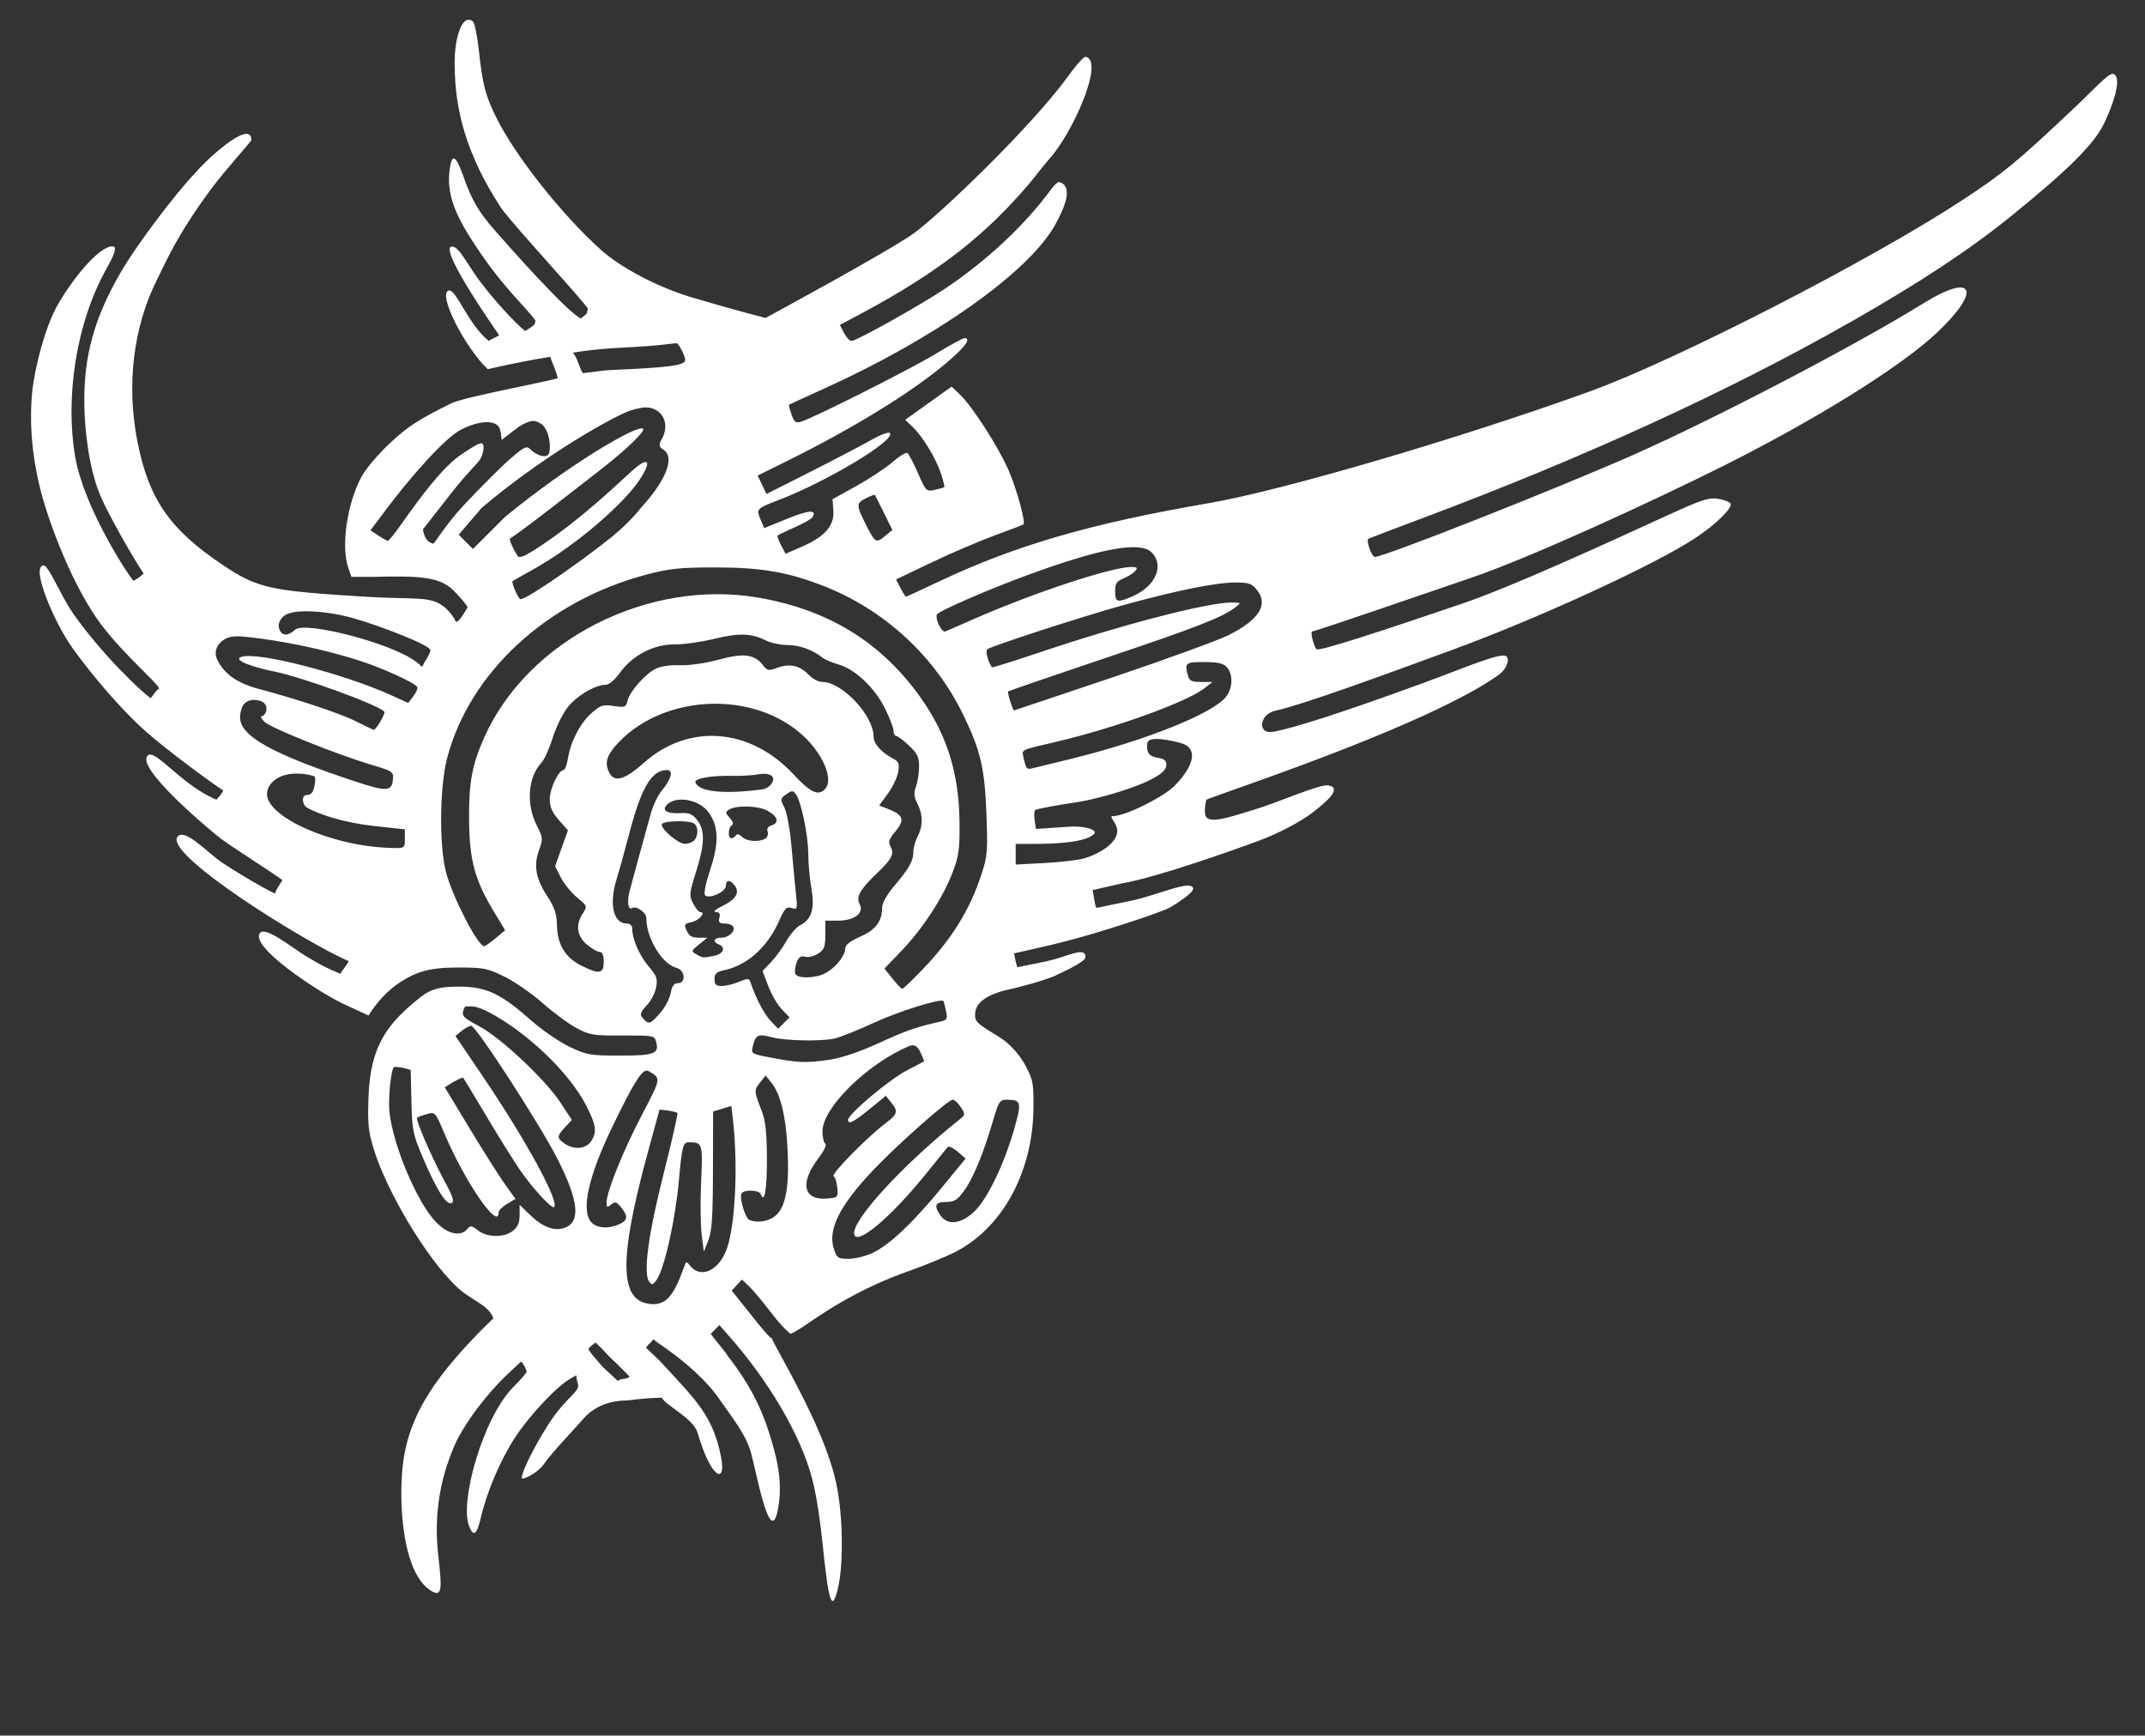 <?xml version="1.0" encoding="UTF-8" standalone="no"?>
<svg
   viewBox="472.1 97.451 853.5 690.5"
   version="1.1"
   id="svg1822"
   sodipodi:docname="2022 - Серафим - лијеви - v6.svg"
   inkscape:version="1.2-beta (1b65182c, 2022-04-05)"
   inkscape:export-filename="2022 - Серафим - лијеви - v4.png"
   inkscape:export-xdpi="96"
   inkscape:export-ydpi="96"
   width="853.5"
   height="690.5"
   xmlns:inkscape="http://www.inkscape.org/namespaces/inkscape"
   xmlns:sodipodi="http://sodipodi.sourceforge.net/DTD/sodipodi-0.dtd"
   xmlns="http://www.w3.org/2000/svg"
   xmlns:svg="http://www.w3.org/2000/svg">
  <rect x="472.1" y="97.451" width="853.5" height="690.5" fill="#333333" stroke="none"/>
  <sodipodi:namedview
     id="namedview1824"
     pagecolor="#4c4c4c"
     bordercolor="#000000"
     borderopacity="0.25"
     inkscape:pageshadow="2"
     inkscape:pageopacity="0"
     inkscape:pagecheckerboard="false"
     inkscape:deskcolor="#d1d1d1"
     showgrid="false"
     inkscape:zoom="0.49756993"
     inkscape:cx="358.74354"
     inkscape:cy="222.07934"
     inkscape:window-width="1920"
     inkscape:window-height="1027"
     inkscape:window-x="1440"
     inkscape:window-y="25"
     inkscape:window-maximized="1"
     inkscape:current-layer="layer1"
     showborder="true"
     shape-rendering="crispEdges" />
  <defs
     id="defs1294" />
  <g
     transform="matrix(0.5,0,0,0.5,443.6,59.951)"
     style="display:none;opacity:1;mix-blend-mode:normal;stroke-width:10;stroke-dasharray:none"
     id="g1820">
    <g
       transform="matrix(1,0,0,1,1.9829838e-4,40.994)"
       style="opacity:1;mix-blend-mode:normal;stroke-width:13.999;stroke-dasharray:none"
       id="g1350">
      <g
         style="opacity:1;mix-blend-mode:normal;stroke-width:13.999;stroke-dasharray:none"
         id="g1300">
        <g
           id="g1298"
           style="stroke-width:13.999;stroke-dasharray:none">
          <path
             d="m 657.779,864.044 c 38.372,12.125 69.961,6.375 93.793,-6.681 17.822,-9.619 37.855,-17.414 57.097,-18.991 m 41.442,8.247 c 43.017,27.107 40.009,56.92 36.111,95.307 -11.615,49.487 -31.016,83.718 -81.273,103.053 -34.241,13.416 -72.767,21.047 -129.149,64.83"
             fill="none"
             stroke="#000000"
             stroke-width="5"
             stroke-dasharray="none"
             stroke-dashoffset="0"
             stroke-linecap="butt"
             stroke-linejoin="miter"
             stroke-miterlimit="4"
             id="path1296"
             style="stroke-width:13.999;stroke-dasharray:none"
             sodipodi:nodetypes="ccccccc" />
        </g>
      </g>
      <g
         style="opacity:1;mix-blend-mode:normal;stroke-width:13.999;stroke-dasharray:none"
         id="g1306">
        <g
           id="g1304"
           style="stroke-width:13.999;stroke-dasharray:none">
          <path
             d="m 508.491,1102.461 c -33.014,27.048 -90.753,98.081 -106.508,138.13 -18.718,45.054 -14.109,93.214 10.45,141.472 21.995,-1.809 21.657,-47.114 13.871,-68.326 -5.445,-46.586 13.997,-72.574 30.871,-93.018 10.639,-18.04 16.516,-25.719 30.998,-35.374"
             fill="none"
             stroke="#000000"
             stroke-width="5"
             stroke-dasharray="none"
             stroke-dashoffset="0"
             stroke-linecap="butt"
             stroke-linejoin="miter"
             stroke-miterlimit="4"
             id="path1302"
             style="stroke-width:13.999;stroke-dasharray:none"
             sodipodi:nodetypes="cccccc" />
        </g>
      </g>
      <g
         style="opacity:1;mix-blend-mode:normal;stroke-width:13.999;stroke-dasharray:none"
         id="g1312">
        <g
           id="g1310"
           style="stroke-width:13.999;stroke-dasharray:none">
          <path
             d="m 532.038,1195.525 c -12.511,4.137 -33.397,27.819 -42.649,40.701 -14.17,19.301 -26.159,46.037 -33.044,82.417 -38.537,15.867 -26.741,-58.74 9.758,-113.487"
             fill="none"
             stroke="#000000"
             stroke-width="5"
             stroke-dasharray="none"
             stroke-dashoffset="0"
             stroke-linecap="butt"
             stroke-linejoin="miter"
             stroke-miterlimit="4"
             id="path1308"
             style="stroke-width:13.999;stroke-dasharray:none"
             sodipodi:nodetypes="cccc" />
        </g>
      </g>
      <g
         style="opacity:1;mix-blend-mode:normal;stroke-width:13.999;stroke-dasharray:none"
         id="g1318">
        <g
           id="g1316"
           style="stroke-width:13.999;stroke-dasharray:none">
          <path
             d="m 580.478,1190.018 c -94.497,72.497 -80.524,111.709 -93.623,98.372 -9.329,-9.498 -3.384,-39.733 38.533,-89.508"
             fill="none"
             stroke="#000000"
             stroke-width="5"
             stroke-dasharray="none"
             stroke-dashoffset="0"
             stroke-linecap="butt"
             stroke-linejoin="miter"
             stroke-miterlimit="4"
             id="path1314"
             style="stroke-width:13.999;stroke-dasharray:none"
             sodipodi:nodetypes="csc" />
        </g>
      </g>
      <g
         transform="translate(20.492,-55.073)"
         style="opacity:1;mix-blend-mode:normal;stroke-width:13.999;stroke-dasharray:none"
         id="g1324">
        <g
           id="g1322"
           style="stroke-width:13.999;stroke-dasharray:none">
          <path
             d="m 767.725,926.595 c -64.058,27.274 -94.346,90.612 -45.636,59.839"
             fill="none"
             stroke="#000000"
             stroke-width="5"
             stroke-dasharray="none"
             stroke-dashoffset="0"
             stroke-linecap="butt"
             stroke-linejoin="miter"
             stroke-miterlimit="4"
             id="path1320"
             style="stroke-width:13.999;stroke-dasharray:none"
             sodipodi:nodetypes="cc" />
        </g>
      </g>
      <g
         transform="matrix(0.999,0.035,-0.037,1.081,44.096,-159.781)"
         style="opacity:1;mix-blend-mode:normal;stroke-width:13.459;stroke-dasharray:none"
         id="g1330">
        <g
           id="g1328"
           style="stroke-width:13.459;stroke-dasharray:none">
          <path
             d="m 758.857,968.025 c -39.52,29.954 -82.218,73.748 -41.104,61.571"
             fill="none"
             stroke="#000000"
             stroke-width="5"
             stroke-dasharray="none"
             stroke-dashoffset="0"
             stroke-linecap="butt"
             stroke-linejoin="miter"
             stroke-miterlimit="4"
             id="path1326"
             style="stroke-width:13.459;stroke-dasharray:none"
             sodipodi:nodetypes="cc" />
        </g>
      </g>
      <g
         transform="translate(10.484,-46.1)"
         style="opacity:1;mix-blend-mode:normal;stroke-width:13.999;stroke-dasharray:none"
         id="g1336">
        <g
           id="g1334"
           style="stroke-width:13.999;stroke-dasharray:none"
           transform="translate(7.547,4.192)">
          <path
             d="m 801.733,956.249 c -35.158,28.956 -105.728,88.465 -90.319,113.392 27.897,4.386 64.915,-47.48 88.649,-76.639"
             fill="none"
             stroke="#000000"
             stroke-width="5"
             stroke-dasharray="none"
             stroke-dashoffset="0"
             stroke-linecap="butt"
             stroke-linejoin="miter"
             stroke-miterlimit="4"
             id="path1332"
             style="stroke-width:13.999;stroke-dasharray:none"
             sodipodi:nodetypes="ccc" />
        </g>
      </g>
      <g
         transform="matrix(1.108,0.038,-0.041,1.194,-40.129,-278.586)"
         style="opacity:1;mix-blend-mode:normal;stroke-width:12.163;stroke-dasharray:none"
         id="g1342">
        <g
           id="g1340"
           style="stroke-width:12.163;stroke-dasharray:none" />
      </g>
      <g
         transform="matrix(1.509,0.052,-0.041,1.182,-387.533,-278.476)"
         style="opacity:1;mix-blend-mode:normal;stroke-width:10.476;stroke-dasharray:none"
         id="g1348">
        <g
           id="g1346"
           style="stroke-width:10.476;stroke-dasharray:none"
           transform="translate(3.413,3.556)">
          <path
             d="m 850.006,964.724 c -4.806,25.762 -9.097,48.508 -17.946,65.76 -4.936,8.636 -12.73,17.748 -12.966,4.655"
             fill="none"
             stroke="#000000"
             stroke-width="5"
             stroke-dasharray="none"
             stroke-dashoffset="0"
             stroke-linecap="butt"
             stroke-linejoin="miter"
             stroke-miterlimit="4"
             id="path1344"
             style="stroke-width:10.476;stroke-dasharray:none"
             sodipodi:nodetypes="ccc" />
        </g>
      </g>
    </g>
    <g
       transform="matrix(1,0,0,1,1.9829838e-4,-0.012)"
       style="opacity:1;mix-blend-mode:normal;stroke-width:13.999;stroke-dasharray:none"
       id="g1442">
      <g
         style="opacity:1;mix-blend-mode:normal;stroke-width:13.999;stroke-dasharray:none"
         id="g1356">
        <g
           id="g1354"
           style="stroke-width:13.999;stroke-dasharray:none">
          <path
             d="m 578.061,904.373 c -42.957,11.755 -71.288,-1.011 -99.442,-29.504 -22.006,-21.247 -66.219,-35.109 -94.078,-11.868 -51.516,27.503 -53.994,109.812 -27.213,155.034 36.75,55.891 91.465,76.894 148.75,127.476 m 36.51,37.89 c 13.919,14.9 19.418,20.908 24.385,26.98 m 13.546,18.435 c 4.967,6.072 -4.145,-6.228 7.644,8.924 m 0,0 c 27.942,34.472 21.124,86.894 43.897,88.218 17.55,8.306 22.889,-73.357 -48.223,-144.183"
             fill="none"
             stroke="#000000"
             stroke-width="5"
             stroke-dasharray="none"
             stroke-dashoffset="0"
             stroke-linecap="butt"
             stroke-linejoin="miter"
             stroke-miterlimit="4"
             id="path1352"
             style="stroke-width:13.999;stroke-dasharray:none"
             sodipodi:nodetypes="cccccccccccc" />
        </g>
      </g>
      <g
         style="opacity:1;mix-blend-mode:normal;stroke-width:13.999;stroke-dasharray:none"
         id="g1362">
        <g
           id="g1360"
           style="stroke-width:13.999;stroke-dasharray:none">
          <path
             d="m 583.751,1181.073 c 86.69,59.67 86.751,122.612 103.439,153.026 37.102,-5.365 -13.34,-111.553 -35.397,-136.275"
             fill="none"
             stroke="#000000"
             stroke-width="5"
             stroke-dasharray="none"
             stroke-dashoffset="0"
             stroke-linecap="butt"
             stroke-linejoin="miter"
             stroke-miterlimit="4"
             id="path1358"
             style="stroke-width:13.999;stroke-dasharray:none"
             sodipodi:nodetypes="ccc" />
        </g>
      </g>
      <g
         style="opacity:1;mix-blend-mode:normal;stroke-width:13.999;stroke-dasharray:none"
         id="g1368">
        <g
           id="g1366"
           style="stroke-width:13.999;stroke-dasharray:none">
          <path
             d="m 649.615,1195.142 c 13.402,12.363 21.468,25.014 34.291,41.36 24.044,40.203 34.713,59.251 41.284,95.343 7.928,23.313 -11.743,77.571 18.88,90.639 12.108,-14.787 13.776,-51.503 11.311,-75.961 -8.107,-59.714 -35.398,-126.861 -73.93,-188.435 -9.815,-12.728 -34.026,-45.9 -45.448,-56.816"
             fill="none"
             stroke="#000000"
             stroke-width="5"
             stroke-dasharray="none"
             stroke-dashoffset="0"
             stroke-linecap="butt"
             stroke-linejoin="miter"
             stroke-miterlimit="4"
             id="path1364"
             style="stroke-width:13.999;stroke-dasharray:none"
             sodipodi:nodetypes="ccccccc" />
        </g>
      </g>
      <g
         style="opacity:1;mix-blend-mode:normal;stroke-width:13.999;stroke-dasharray:none"
         id="g1374"
         transform="translate(0,6.883)">
        <g
           id="g1372"
           style="stroke-width:13.999;stroke-dasharray:none"
           transform="translate(14.063,6.129)">
          <path
             d="m 363.293,912.801 c -8.271,37.533 3.583,61.982 13.264,84.137 18.836,43.105 39.516,50.261 32.554,21.797"
             fill="none"
             stroke="#000000"
             stroke-width="5"
             stroke-dasharray="none"
             stroke-dashoffset="0"
             stroke-linecap="butt"
             stroke-linejoin="miter"
             stroke-miterlimit="4"
             id="path1370"
             style="stroke-width:13.999;stroke-dasharray:none"
             sodipodi:nodetypes="csc" />
        </g>
      </g>
      <g
         style="opacity:1;mix-blend-mode:normal;stroke-width:13.999;stroke-dasharray:none"
         id="g1380"
         transform="translate(6.516,2.775)">
        <g
           id="g1378"
           style="stroke-width:13.999;stroke-dasharray:none">
          <path
             d="m 389.911,959.75 c 4.899,17.467 33.095,77.072 48.833,86.801 11.235,6.418 22.804,-4.168 15.53,-15.047"
             fill="none"
             stroke="#000000"
             stroke-width="5"
             stroke-dasharray="none"
             stroke-dashoffset="0"
             stroke-linecap="butt"
             stroke-linejoin="miter"
             stroke-miterlimit="4"
             id="path1376"
             style="stroke-width:13.999;stroke-dasharray:none"
             sodipodi:nodetypes="ccc" />
        </g>
      </g>
      <g
         style="opacity:1;mix-blend-mode:normal;stroke-width:13.999;stroke-dasharray:none"
         id="g1386"
         transform="translate(7.547,-14.254)">
        <g
           id="g1384"
           style="stroke-width:13.999;stroke-dasharray:none">
          <path
             d="m 411.268,950.9 c 28,46.657 66.618,119.511 86.713,106.806 13.188,-16.17 -53.785,-112.079 -78.939,-148.327"
             fill="none"
             stroke="#000000"
             stroke-width="5"
             stroke-dasharray="none"
             stroke-dashoffset="0"
             stroke-linecap="butt"
             stroke-linejoin="miter"
             stroke-miterlimit="4"
             id="path1382"
             style="stroke-width:13.999;stroke-dasharray:none"
             sodipodi:nodetypes="ccc" />
        </g>
      </g>
      <g
         style="opacity:1;mix-blend-mode:normal;stroke-width:13.999;stroke-dasharray:none"
         id="g1392">
        <g
           id="g1390"
           style="stroke-width:13.999;stroke-dasharray:none" />
      </g>
      <g
         style="opacity:1;mix-blend-mode:normal;stroke-width:13.999;stroke-dasharray:none"
         id="g1398">
        <g
           id="g1396"
           style="stroke-width:13.999;stroke-dasharray:none" />
      </g>
      <g
         style="opacity:1;mix-blend-mode:normal;stroke-width:13.999;stroke-dasharray:none"
         id="g1410"
         transform="translate(0.839,9.223)">
        <g
           id="g1408"
           style="stroke-width:13.999;stroke-dasharray:none">
          <path
             d="m 426.594,867.963 c 48.461,17.477 101.774,86.568 94.053,100.536 -4.013,5.842 -6.548,3.568 -15.726,-3.047"
             fill="none"
             stroke="#000000"
             stroke-width="5"
             stroke-dasharray="none"
             stroke-dashoffset="0"
             stroke-linecap="butt"
             stroke-linejoin="miter"
             stroke-miterlimit="4"
             id="path1406"
             style="stroke-width:13.999;stroke-dasharray:none"
             sodipodi:nodetypes="ccc" />
        </g>
      </g>
      <g
         style="opacity:1;mix-blend-mode:normal;stroke-width:13.999;stroke-dasharray:none"
         id="g1416"
         transform="translate(-21.291,-7.999)">
        <g
           id="g1414"
           style="stroke-width:13.999;stroke-dasharray:none">
          <path
             d="m 597.204,938.114 c -26.891,42.812 -71.339,138.696 -24.222,108.029"
             fill="none"
             stroke="#000000"
             stroke-width="5"
             stroke-dasharray="none"
             stroke-dashoffset="0"
             stroke-linecap="butt"
             stroke-linejoin="miter"
             stroke-miterlimit="4"
             id="path1412"
             style="stroke-width:13.999;stroke-dasharray:none"
             sodipodi:nodetypes="cc" />
        </g>
      </g>
      <g
         style="opacity:1;mix-blend-mode:normal;stroke-width:13.999;stroke-dasharray:none"
         id="g1422"
         transform="translate(-26.323,8.77)">
        <g
           id="g1420"
           style="stroke-width:13.999;stroke-dasharray:none">
          <path
             d="m 615.898,951.149 c -7.785,34.054 -43.482,136.623 -16.494,144.456 23.776,14.269 33.307,-97.006 35.986,-118.597"
             fill="none"
             stroke="#000000"
             stroke-width="5"
             stroke-dasharray="none"
             stroke-dashoffset="0"
             stroke-linecap="butt"
             stroke-linejoin="miter"
             stroke-miterlimit="4"
             id="path1418"
             style="stroke-width:13.999;stroke-dasharray:none"
             sodipodi:nodetypes="ccc" />
        </g>
      </g>
      <g
         style="opacity:1;mix-blend-mode:normal;stroke-width:13.999;stroke-dasharray:none"
         id="g1428"
         transform="translate(-22.969,-6.322)">
        <g
           id="g1426"
           style="stroke-width:13.999;stroke-dasharray:none">
          <path
             d="m 630.901,994.071 c -3.159,39.236 -3.28,91.15 7.91,91.237 22.977,2.449 20.721,-103.629 15.204,-120.492"
             fill="none"
             stroke="#000000"
             stroke-width="5"
             stroke-dasharray="none"
             stroke-dashoffset="0"
             stroke-linecap="butt"
             stroke-linejoin="miter"
             stroke-miterlimit="4"
             id="path1424"
             style="stroke-width:13.999;stroke-dasharray:none"
             sodipodi:nodetypes="ccc" />
        </g>
      </g>
      <g
         style="opacity:1;mix-blend-mode:normal;stroke-width:13.999;stroke-dasharray:none"
         id="g1434"
         transform="translate(-28,-7.999)">
        <g
           id="g1432"
           style="stroke-width:13.999;stroke-dasharray:none" />
      </g>
      <g
         style="opacity:1;mix-blend-mode:normal;stroke-width:13.999;stroke-dasharray:none"
         id="g1440"
         transform="translate(-28,-7.999)">
        <g
           id="g1438"
           style="stroke-width:13.999;stroke-dasharray:none">
          <path
             d="m 689.791,946.866 c 17.282,11.743 22.566,101.474 1.967,99.918 -9.888,0.924 -7.612,-2.613 -9.415,-15.231"
             fill="none"
             stroke="#000000"
             stroke-width="5"
             stroke-dasharray="none"
             stroke-dashoffset="0"
             stroke-linecap="butt"
             stroke-linejoin="miter"
             stroke-miterlimit="4"
             id="path1436"
             style="stroke-width:13.999;stroke-dasharray:none"
             sodipodi:nodetypes="ccc" />
        </g>
      </g>
    </g>
    <g
       transform="matrix(1,0,0,1,1.9829838e-4,-0.012)"
       style="opacity:1;mix-blend-mode:normal;stroke-width:9.999;stroke-dasharray:none"
       id="g1564">
      <g
         style="opacity:1;mix-blend-mode:normal;stroke-width:9.999;stroke-dasharray:none"
         id="g1448">
        <g
           id="g1446"
           style="stroke-width:9.999;stroke-dasharray:none">
          <path
             d="m 616.494,695.366 c -0.567,4.032 5.949,3.238 21.443,3.331 21.399,5.659 16.072,-9.641 31.691,-0.51"
             fill="none"
             stroke="#000000"
             stroke-width="5"
             stroke-dasharray="none"
             stroke-dashoffset="0"
             stroke-linecap="butt"
             stroke-linejoin="miter"
             stroke-miterlimit="4"
             id="path1444"
             sodipodi:nodetypes="ccc"
             style="stroke-width:9.999;stroke-dasharray:none" />
        </g>
      </g>
      <g
         style="opacity:1;mix-blend-mode:normal;stroke-width:7.999;stroke-dasharray:none"
         id="g1454">
        <g
           id="g1452"
           style="stroke-width:7.999;stroke-dasharray:none">
          <path
             d="m 638.023,724.615 c 10.177,-7.554 29.889,-2.765 33.449,5.476"
             fill="none"
             stroke="#000000"
             stroke-width="5"
             stroke-dasharray="none"
             stroke-dashoffset="0"
             stroke-linecap="butt"
             stroke-linejoin="miter"
             stroke-miterlimit="4"
             id="path1450"
             sodipodi:nodetypes="cc"
             style="stroke-width:7.999;stroke-dasharray:none" />
        </g>
      </g>
      <g
         style="opacity:1;mix-blend-mode:normal;stroke-width:7.999;stroke-dasharray:none"
         id="g1460">
        <g
           id="g1458"
           style="stroke-width:7.999;stroke-dasharray:none">
          <path
             d="m 589.368,720.068 c 3.672,-4.908 19.39,-7.411 28.501,5.205"
             fill="none"
             stroke="#000000"
             stroke-width="5"
             stroke-dasharray="none"
             stroke-dashoffset="0"
             stroke-linecap="butt"
             stroke-linejoin="miter"
             stroke-miterlimit="4"
             id="path1456"
             sodipodi:nodetypes="cc"
             style="stroke-width:7.999;stroke-dasharray:none" />
        </g>
      </g>
      <g
         style="opacity:1;mix-blend-mode:normal;stroke-width:7.999;stroke-dasharray:none"
         id="g1466">
        <g
           id="g1464"
           style="stroke-width:7.999;stroke-dasharray:none">
          <path
             d="m 617.349,724.853 c 5.022,7.44 7.183,19.264 3.728,28.776 -1.953,5.378 -4.94,16.031 -6.835,21.455 -1.895,5.424 -5.54,13.062 -0.871,15.059 0.14,10.496 12.235,2.314 20.078,-0.422 6.485,0.203 7.287,-8.515 1.965,-9.082"
             fill="none"
             stroke="#000000"
             stroke-width="5"
             stroke-dasharray="none"
             stroke-dashoffset="0"
             stroke-linecap="butt"
             stroke-linejoin="miter"
             stroke-miterlimit="4"
             id="path1462"
             sodipodi:nodetypes="cssccc"
             style="stroke-width:7.999;stroke-dasharray:none" />
        </g>
      </g>
      <g
         style="opacity:1;mix-blend-mode:normal;stroke-width:9.999;stroke-dasharray:none"
         id="g1472">
        <g
           id="g1470"
           style="stroke-width:9.999;stroke-dasharray:none">
          <path
             d="m 642.655,738.017 c -3.828,-4.139 16.515,-6.358 21.131,3.461"
             fill="none"
             stroke="#000000"
             stroke-width="5"
             stroke-dasharray="none"
             stroke-dashoffset="0"
             stroke-linecap="butt"
             stroke-linejoin="miter"
             stroke-miterlimit="4"
             id="path1468"
             sodipodi:nodetypes="cc"
             style="stroke-width:9.999;stroke-dasharray:none" />
        </g>
      </g>
      <g
         style="opacity:1;mix-blend-mode:normal;stroke-width:9.999;stroke-dasharray:none"
         id="g1478">
        <g
           id="g1476"
           style="stroke-width:9.999;stroke-dasharray:none">
          <path
             d="m 655.409,737.575 c -0.201,1.043 -5.943,-1.537 -3.175,-0.272"
             fill="none"
             stroke="#000000"
             stroke-width="5"
             stroke-dasharray="none"
             stroke-dashoffset="0"
             stroke-linecap="butt"
             stroke-linejoin="miter"
             stroke-miterlimit="4"
             id="path1474"
             style="stroke-width:9.999;stroke-dasharray:none"
             sodipodi:nodetypes="cc" />
        </g>
      </g>
      <g
         style="opacity:1;mix-blend-mode:normal;stroke-width:7.999;stroke-dasharray:none"
         id="g1484">
        <g
           id="g1482"
           style="stroke-width:7.999;stroke-dasharray:none">
          <path
             d="m 586.573,734.628 c 1.153,-2.153 29.572,-3.071 19.478,4.91 -2.502,2.756 -8.206,2.331 -9.529,-0.291"
             fill="none"
             stroke="#000000"
             stroke-width="5"
             stroke-dasharray="none"
             stroke-dashoffset="0"
             stroke-linecap="butt"
             stroke-linejoin="miter"
             stroke-miterlimit="4"
             id="path1480"
             sodipodi:nodetypes="ccc"
             style="stroke-width:7.999;stroke-dasharray:none" />
        </g>
      </g>
      <g
         style="opacity:1;mix-blend-mode:normal;stroke-width:9.999;stroke-dasharray:none"
         id="g1490">
        <g
           id="g1488"
           style="stroke-width:9.999;stroke-dasharray:none" />
      </g>
      <g
         style="opacity:1;mix-blend-mode:normal;stroke-width:9.999;stroke-dasharray:none"
         id="g1496"
         transform="translate(0,3.999)">
        <g
           id="g1494"
           style="stroke-width:9.999;stroke-dasharray:none">
          <path
             d="m 605.27,811.91 c 5.48,-3.334 12.383,-1.987 16.807,0.45 4.129,-2.098 13.419,-1.255 15.498,1.174"
             fill="none"
             stroke="#000000"
             stroke-width="5"
             stroke-dasharray="none"
             stroke-dashoffset="0"
             stroke-linecap="butt"
             stroke-linejoin="miter"
             stroke-miterlimit="4"
             id="path1492"
             sodipodi:nodetypes="ccc"
             style="stroke-width:9.999;stroke-dasharray:none" />
        </g>
      </g>
      <g
         style="opacity:1;mix-blend-mode:normal;stroke-width:9.999;stroke-dasharray:none"
         id="g1502"
         transform="translate(0,3.999)">
        <g
           id="g1500"
           style="stroke-width:9.999;stroke-dasharray:none">
          <path
             d="m 613.622,829.728 c 4.256,-6.573 12.56,-3.564 13.184,-0.408"
             fill="none"
             stroke="#000000"
             stroke-width="5"
             stroke-dasharray="none"
             stroke-dashoffset="0"
             stroke-linecap="butt"
             stroke-linejoin="miter"
             stroke-miterlimit="4"
             id="path1498"
             sodipodi:nodetypes="cc"
             style="stroke-width:9.999;stroke-dasharray:none" />
        </g>
      </g>
      <g
         style="opacity:1;mix-blend-mode:normal;stroke-width:9.999;stroke-dasharray:none"
         id="g1508"
         transform="translate(0,0.424)">
        <g
           id="g1506"
           style="stroke-width:9.999;stroke-dasharray:none">
          <path
             d="m 626.706,801.892 c -1.127,4.885 -7.407,5.293 -9.628,0.534"
             fill="none"
             stroke="#000000"
             stroke-width="5"
             stroke-dasharray="none"
             stroke-dashoffset="0"
             stroke-linecap="butt"
             stroke-linejoin="miter"
             stroke-miterlimit="4"
             id="path1504"
             sodipodi:nodetypes="cc"
             style="stroke-width:6;stroke-dasharray:none" />
        </g>
      </g>
      <g
         style="opacity:1;mix-blend-mode:normal;stroke-width:9.999;stroke-dasharray:none"
         id="g1514">
        <g
           id="g1512"
           style="stroke-width:9.999;stroke-dasharray:none">
          <path
             d="m 588.666,694.544 c -11.506,-3.983 -19.089,22.585 -21.577,32.274 -2.487,9.689 -8.091,31.074 -8.931,37.131 -12.78,26.134 -9.373,46.409 5.956,38.617"
             fill="none"
             stroke="#000000"
             stroke-width="5"
             stroke-dasharray="none"
             stroke-dashoffset="0"
             stroke-linecap="butt"
             stroke-linejoin="miter"
             stroke-miterlimit="4"
             id="path1510"
             sodipodi:nodetypes="cscc"
             style="stroke-width:9.999;stroke-dasharray:none" />
        </g>
      </g>
      <g
         style="opacity:1;mix-blend-mode:normal;stroke-width:9.999;stroke-dasharray:none"
         id="g1520">
        <g
           id="g1518"
           style="stroke-width:9.999;stroke-dasharray:none">
          <path
             d="m 564.043,799.744 c 1.765,30.794 14.403,49.883 35.501,52.212"
             fill="none"
             stroke="#000000"
             stroke-width="5"
             stroke-dasharray="none"
             stroke-dashoffset="0"
             stroke-linecap="butt"
             stroke-linejoin="miter"
             stroke-miterlimit="4"
             id="path1516"
             sodipodi:nodetypes="cc"
             style="stroke-width:9.999;stroke-dasharray:none" />
        </g>
      </g>
      <g
         style="opacity:1;mix-blend-mode:normal;stroke-width:9.999;stroke-dasharray:none"
         id="g1526">
        <g
           id="g1524"
           style="stroke-width:9.999;stroke-dasharray:none">
          <path
             d="m 586.154,848.37 c -0.279,12.695 -1.099,26.955 -16.162,36.133"
             fill="none"
             stroke="#000000"
             stroke-width="5"
             stroke-dasharray="none"
             stroke-dashoffset="0"
             stroke-linecap="butt"
             stroke-linejoin="miter"
             stroke-miterlimit="4"
             id="path1522"
             sodipodi:nodetypes="cc"
             style="stroke-width:9.999;stroke-dasharray:none" />
        </g>
      </g>
      <g
         style="opacity:1;mix-blend-mode:normal;stroke-width:9.999;stroke-dasharray:none"
         id="g1532">
        <g
           id="g1530"
           style="stroke-width:9.999;stroke-dasharray:none">
          <path
             d="m 683.51,708.017 c 7.41,10.625 4.538,12.337 9.084,27.559 2.286,7.654 0.299,26.461 1.473,33.814 4.923,16.559 7.546,42.819 -8.222,34.177 -9.409,27.236 -31.385,49.689 -59.491,50.05"
             fill="none"
             stroke="#000000"
             stroke-width="5"
             stroke-dasharray="none"
             stroke-dashoffset="0"
             stroke-linecap="butt"
             stroke-linejoin="miter"
             stroke-miterlimit="4"
             id="path1528"
             sodipodi:nodetypes="csccc"
             style="stroke-width:9.999;stroke-dasharray:none" />
        </g>
      </g>
      <g
         style="opacity:1;mix-blend-mode:normal;stroke-width:9.999;stroke-dasharray:none"
         id="g1538">
        <g
           id="g1536"
           style="stroke-width:9.999;stroke-dasharray:none">
          <path
             d="m 656.258,842.918 c 7.79,24.853 11.928,35.529 23.516,44.993"
             fill="none"
             stroke="#000000"
             stroke-width="5"
             stroke-dasharray="none"
             stroke-dashoffset="0"
             stroke-linecap="butt"
             stroke-linejoin="miter"
             stroke-miterlimit="4"
             id="path1534"
             sodipodi:nodetypes="cc"
             style="stroke-width:9.999;stroke-dasharray:none" />
        </g>
      </g>
      <g
         style="opacity:1;mix-blend-mode:normal;stroke-width:13.999;stroke-dasharray:none"
         id="g1544">
        <g
           id="g1542"
           style="stroke-width:13.999;stroke-dasharray:none">
          <path
             d="m 691.546,843.02 c 21.333,6.189 33.986,-10.099 30.948,-27.219 14.588,0.348 36.23,-7.058 25.339,-26.1 9.628,-12.865 37.299,-31.242 25.761,-44.847 11.847,-8.162 12.88,-30.748 -3.213,-33.437 3.508,-4.468 13.814,-19.753 9.713,-29.832 -2.546,-14.013 -23.864,-10.863 -20.432,-27.47 -7.338,-21.495 -25.773,-44.762 -49.414,-44.779 -9.06,-12.595 -28.13,-17.883 -39.307,-10.477 -14.913,-21.035 -47.866,-6.355 -64.517,-1.123 -24.357,-10.36 -49.717,10.262 -57.6,30.988 -29.991,-7.037 -46.359,30.497 -48.567,52.452 -18.036,11.438 -19.115,44.664 -0.664,56.197 -3.312,14.804 -10.923,18.078 -6.786,34.19 7.296,14.382 8.712,17.774 20.298,26.01 -12.437,14.36 -2.052,42.26 23.813,42.496"
             fill="none"
             stroke="#000000"
             stroke-width="5"
             stroke-dasharray="none"
             stroke-dashoffset="0"
             stroke-linecap="butt"
             stroke-linejoin="miter"
             stroke-miterlimit="4"
             id="path1540"
             sodipodi:nodetypes="cccccccccccccccc"
             style="stroke-width:13.999;stroke-dasharray:none" />
        </g>
      </g>
      <g
         style="opacity:1;mix-blend-mode:normal;stroke-width:9.999;stroke-dasharray:none"
         id="g1550">
        <g
           id="g1548"
           style="stroke-width:9.999;stroke-dasharray:none">
          <path
             d="m 547.053,685.791 c -9.378,-7.948 26.944,-41.062 69.775,-45.086 33.902,-2.763 67.042,8.187 88.117,39.612 13.512,18.941 0.814,26.185 -7.58,10.455 -26.569,-36.514 -81.193,-47.203 -118.684,-24.455 -13.845,7.752 -27.405,31.208 -31.254,19.671"
             fill="none"
             stroke="#000000"
             stroke-width="5"
             stroke-dasharray="none"
             stroke-dashoffset="0"
             stroke-linecap="butt"
             stroke-linejoin="miter"
             stroke-miterlimit="4"
             id="path1546"
             sodipodi:nodetypes="cccccc"
             style="fill:#000000;fill-opacity:1;stroke-width:9.999;stroke-dasharray:none" />
        </g>
      </g>
      <g
         style="opacity:1;mix-blend-mode:normal;stroke-width:9.999;stroke-dasharray:none"
         id="g1556">
        <g
           id="g1554"
           style="stroke-width:9.999;stroke-dasharray:none" />
      </g>
      <g
         style="opacity:1;mix-blend-mode:normal;stroke-width:19.998;stroke-dasharray:none"
         id="g1562">
        <g
           id="g1560"
           style="stroke-width:19.998;stroke-dasharray:none">
          <path
             d="m 450.225,820.879 c -17.061,-22.41 -30.809,-50.594 -31.089,-78.87 -3.379,-42.534 3.135,-80.956 37.295,-125.72 33.283,-41.393 96.658,-79.221 167.314,-79.981 78.113,-0.639 135.409,36.018 162.465,71.006 29.882,32.335 51.459,81.605 45.262,146.369 -8.962,40.445 -36.065,76.359 -62.877,99.59"
             fill="none"
             stroke="#000000"
             stroke-width="5"
             stroke-dasharray="none"
             stroke-dashoffset="0"
             stroke-linecap="butt"
             stroke-linejoin="miter"
             stroke-miterlimit="4"
             id="path1558"
             sodipodi:nodetypes="ccccccc"
             style="stroke-width:19.998;stroke-dasharray:none" />
        </g>
      </g>
    </g>
    <g
       transform="matrix(1,0,0,1,1.9829838e-4,-0.012)"
       style="opacity:1;mix-blend-mode:normal;stroke-width:13.999;stroke-dasharray:none"
       id="g1638">
      <g
         style="opacity:1;mix-blend-mode:normal;stroke-width:13.999;stroke-dasharray:none"
         id="g1570">
        <g
           id="g1568"
           style="stroke-width:13.999;stroke-dasharray:none" />
      </g>
      <g
         style="opacity:1;mix-blend-mode:normal;stroke-width:13.999;stroke-dasharray:none"
         id="g1576">
        <g
           id="g1574"
           style="stroke-width:13.999;stroke-dasharray:none">
          <path
             d="m 775.246,542.927 c 87.817,-48.468 191.347,-68.456 270.794,-80.145 74.064,-18.665 229.3,-65.25 317.868,-100.649 60.444,-28.292 212.722,-105.472 265.837,-145.567 31.576,-15.763 100.79,-96.303 112.165,-93.307 16.438,10.893 0.068,54.257 -11.649,69.247"
             fill="none"
             stroke="#000000"
             stroke-width="5"
             stroke-dasharray="none"
             stroke-dashoffset="0"
             stroke-linecap="butt"
             stroke-linejoin="miter"
             stroke-miterlimit="4"
             id="path1572"
             sodipodi:nodetypes="cccccc"
             style="stroke-width:13.999;stroke-dasharray:none" />
        </g>
      </g>
      <g
         style="opacity:1;mix-blend-mode:normal;stroke-width:13.999;stroke-dasharray:none"
         id="g1582">
        <g
           id="g1580"
           style="stroke-width:13.999;stroke-dasharray:none">
          <path
             d="m 1148.11,511.329 c 32.034,-12.105 73.407,-25.703 120.124,-46.71 81.436,-30.395 144.472,-62.548 224.013,-102.965 61.204,-33.838 90.991,-50.484 143.559,-86.597 31.271,-24.769 70.75,-56.016 94.918,-83.483"
             fill="none"
             stroke="#000000"
             stroke-width="5"
             stroke-dasharray="none"
             stroke-dashoffset="0"
             stroke-linecap="butt"
             stroke-linejoin="miter"
             stroke-miterlimit="4"
             id="path1578"
             sodipodi:nodetypes="ccccc"
             style="stroke-width:13.999;stroke-dasharray:none" />
        </g>
      </g>
      <g
         style="opacity:1;mix-blend-mode:normal;stroke-width:13.999;stroke-dasharray:none"
         id="g1588">
        <g
           id="g1586"
           style="stroke-width:13.999;stroke-dasharray:none">
          <path
             d="m 1103.326,578.158 c 46.913,-13.211 109.668,-32.777 160.121,-50.786 126.526,-51.911 159.465,-67.714 247.637,-116.036 47.811,-31.151 116.079,-68.721 120.375,-106.136 -5.619,-15.073 -26.606,-10.51 -37.284,-2.851"
             fill="none"
             stroke="#000000"
             stroke-width="5"
             stroke-dasharray="none"
             stroke-dashoffset="0"
             stroke-linecap="butt"
             stroke-linejoin="miter"
             stroke-miterlimit="4"
             id="path1584"
             sodipodi:nodetypes="ccccc"
             style="stroke-width:13.999;stroke-dasharray:none" />
        </g>
      </g>
      <g
         style="opacity:1;mix-blend-mode:normal;stroke-width:13.999;stroke-dasharray:none"
         id="g1594">
        <g
           id="g1592"
           style="stroke-width:13.999;stroke-dasharray:none" />
      </g>
      <g
         style="opacity:1;mix-blend-mode:normal;stroke-width:13.999;stroke-dasharray:none"
         id="g1600">
        <g
           id="g1598"
           style="stroke-width:13.999;stroke-dasharray:none">
          <path
             d="m 1063.109,631.285 c 9.677,1.633 93.829,-23.667 92.731,-23.62 71.65,-19.714 109.221,-31.592 174.984,-57.134 37.036,-15.21 69.359,-32.441 89.201,-46.074 34.486,-27.955 29.899,-39.895 -2.398,-41.526"
             fill="none"
             stroke="#000000"
             stroke-width="5"
             stroke-dasharray="none"
             stroke-dashoffset="0"
             stroke-linecap="butt"
             stroke-linejoin="miter"
             stroke-miterlimit="4"
             id="path1596"
             sodipodi:nodetypes="ccccc"
             style="stroke-width:13.999;stroke-dasharray:none" />
        </g>
      </g>
      <g
         style="opacity:1;mix-blend-mode:normal;stroke-width:13.999;stroke-dasharray:none"
         id="g1606">
        <g
           id="g1604"
           style="stroke-width:13.999;stroke-dasharray:none">
          <path
             d="m 1026.207,709.183 c 63.596,-22.526 177.216,-67.222 197.219,-77.576 23.197,-13.606 39.293,-14.627 41.505,-34.795 4.197,-15.115 -6.487,-19.786 -28.819,-12.723"
             fill="none"
             stroke="#000000"
             stroke-width="5"
             stroke-dasharray="none"
             stroke-dashoffset="0"
             stroke-linecap="butt"
             stroke-linejoin="miter"
             stroke-miterlimit="4"
             id="path1602"
             sodipodi:nodetypes="cccc"
             style="stroke-width:13.999;stroke-dasharray:none" />
        </g>
      </g>
      <g
         style="opacity:1;mix-blend-mode:normal;stroke-width:13.999;stroke-dasharray:none"
         id="g1612">
        <g
           id="g1610"
           style="stroke-width:13.999;stroke-dasharray:none">
          <path
             d="m 1027.976,709.428 c 39.052,-11.409 89.794,-19.112 89.093,6.871 0.171,28.185 -139.246,58.897 -185.807,65.461 36.176,-4.182 71.921,-12.251 74.052,9.6 1.617,16.58 -81.663,37.141 -117.431,44.935 66.525,-8.617 31.09,26.104 -30.294,33.986 41.015,-4.738 37.456,17.457 -11.051,18.46"
             fill="none"
             stroke="#000000"
             stroke-width="5"
             stroke-dasharray="none"
             stroke-dashoffset="0"
             stroke-linecap="butt"
             stroke-linejoin="miter"
             stroke-miterlimit="4"
             id="path1608"
             sodipodi:nodetypes="cccsccc"
             style="stroke-width:13.999;stroke-dasharray:none" />
        </g>
      </g>
      <g
         style="opacity:1;mix-blend-mode:normal;stroke-width:13.999;stroke-dasharray:none"
         id="g1618">
        <g
           id="g1616"
           style="stroke-width:13.999;stroke-dasharray:none"
           transform="translate(0,-2.503)">
          <path
             d="m 804.683,564.902 c 70.692,-6.801 171.097,-52.104 178.02,-39.478 6.618,16.414 -35.097,14.25 -36.359,14.229"
             fill="none"
             stroke="#000000"
             stroke-width="5"
             stroke-dasharray="none"
             stroke-dashoffset="0"
             stroke-linecap="butt"
             stroke-linejoin="miter"
             stroke-miterlimit="4"
             id="path1614"
             sodipodi:nodetypes="ccc"
             style="stroke-width:13.999;stroke-dasharray:none" />
        </g>
      </g>
      <g
         style="opacity:1;mix-blend-mode:normal;stroke-width:13.999;stroke-dasharray:none"
         id="g1630"
         transform="translate(9.449,38.932)">
        <g
           id="g1628"
           style="stroke-width:13.999;stroke-dasharray:none">
          <path
             d="m 993.562,571.111 c 11.574,-1.724 25.056,-2.985 26.35,4.326 9.504,22.513 -109.023,55.459 -156.206,64.739"
             fill="none"
             stroke="#000000"
             stroke-width="5"
             stroke-dasharray="none"
             stroke-dashoffset="0"
             stroke-linecap="butt"
             stroke-linejoin="miter"
             stroke-miterlimit="4"
             id="path1626"
             sodipodi:nodetypes="ccc"
             style="stroke-width:13.999;stroke-dasharray:none" />
        </g>
      </g>
      <g
         style="opacity:1;mix-blend-mode:normal;stroke-width:13.999;stroke-dasharray:none"
         id="g1636"
         transform="translate(-3.73,70.131)">
        <g
           id="g1634"
           style="stroke-width:13.999;stroke-dasharray:none" />
      </g>
    </g>
    <g
       transform="matrix(1,0,0,1,1.9829838e-4,-0.012)"
       style="opacity:1;mix-blend-mode:normal;stroke-width:13.999;stroke-dasharray:none"
       id="g1706">
      <g
         transform="translate(18.335,-19.415)"
         style="opacity:1;mix-blend-mode:normal;stroke-width:13.999;stroke-dasharray:none"
         id="g1644">
        <g
           id="g1642"
           style="stroke-width:13.999;stroke-dasharray:none" />
      </g>
      <g
         transform="translate(24.618,-5.812)"
         style="opacity:1;mix-blend-mode:normal;stroke-width:13.999;stroke-dasharray:none"
         id="g1650">
        <g
           id="g1648"
           style="stroke-width:13.999;stroke-dasharray:none" />
      </g>
      <g
         transform="translate(26.709,1.108)"
         style="opacity:1;mix-blend-mode:normal;stroke-width:13.999;stroke-dasharray:none"
         id="g1656">
        <g
           id="g1654"
           style="stroke-width:13.999;stroke-dasharray:none">
          <path
             d="m 239.813,635.961 c -22.214,2.419 -7.612,20.633 7.799,26.38 20.828,7.483 60.26,25.401 94.292,33.288"
             fill="none"
             stroke="#000000"
             stroke-width="5"
             stroke-dasharray="none"
             stroke-dashoffset="0"
             stroke-linecap="butt"
             stroke-linejoin="miter"
             stroke-miterlimit="4"
             id="path1652"
             sodipodi:nodetypes="ccc"
             style="stroke-width:13.999;stroke-dasharray:none" />
        </g>
      </g>
      <g
         transform="translate(24.631,-2.258)"
         style="opacity:1;mix-blend-mode:normal;stroke-width:13.999;stroke-dasharray:none"
         id="g1662">
        <g
           id="g1660"
           style="stroke-width:13.999;stroke-dasharray:none">
          <path
             d="m 282.047,702.104 c -41.022,-7.752 -25.568,14.304 0.936,22.619 17.317,8.094 48.422,11.249 70.613,10.897"
             fill="none"
             stroke="#000000"
             stroke-width="5"
             stroke-dasharray="none"
             stroke-dashoffset="0"
             stroke-linecap="butt"
             stroke-linejoin="miter"
             stroke-miterlimit="4"
             id="path1658"
             sodipodi:nodetypes="ccc"
             style="stroke-width:13.999;stroke-dasharray:none" />
        </g>
      </g>
      <g
         style="opacity:1;mix-blend-mode:normal;stroke-width:13.999;stroke-dasharray:none"
         id="g1668">
        <g
           id="g1666"
           style="stroke-width:13.999;stroke-dasharray:none">
          <path
             d="m 342.107,827.389 c -31.511,-12.715 -40.031,10.446 -22.024,21.157 17.767,7.009 33.633,14.093 57.462,21.492"
             fill="none"
             stroke="#000000"
             stroke-width="5"
             stroke-dasharray="none"
             stroke-dashoffset="0"
             stroke-linecap="butt"
             stroke-linejoin="miter"
             stroke-miterlimit="4"
             id="path1664"
             sodipodi:nodetypes="ccc"
             style="stroke-width:13.999;stroke-dasharray:none" />
        </g>
      </g>
      <g
         style="opacity:1;mix-blend-mode:normal;stroke-width:13.999;stroke-dasharray:none"
         id="g1674">
        <g
           id="g1672"
           style="stroke-width:13.999;stroke-dasharray:none">
          <path
             d="m 272.58,738.017 -0.454,-0.238"
             fill="none"
             stroke="#000000"
             stroke-width="5"
             stroke-dasharray="none"
             stroke-dashoffset="0"
             stroke-linecap="butt"
             stroke-linejoin="miter"
             stroke-miterlimit="4"
             id="path1670"
             style="stroke-width:13.999;stroke-dasharray:none" />
        </g>
      </g>
      <g
         style="opacity:1;mix-blend-mode:normal;stroke-width:13.999;stroke-dasharray:none"
         id="g1680">
        <g
           id="g1678"
           style="stroke-width:13.999;stroke-dasharray:none">
          <path
             d="m 267.834,754.628 c -0.619,8.408 -72.891,-25.842 -73.847,-9.758 -18.757,14.262 124.243,79.636 153.064,82.66"
             fill="none"
             stroke="#000000"
             stroke-width="5"
             stroke-dasharray="none"
             stroke-dashoffset="0"
             stroke-linecap="butt"
             stroke-linejoin="miter"
             stroke-miterlimit="4"
             id="path1676"
             sodipodi:nodetypes="ccc"
             style="stroke-width:13.999;stroke-dasharray:none" />
        </g>
      </g>
      <g
         style="opacity:1;mix-blend-mode:normal;stroke-width:13.999;stroke-dasharray:none"
         id="g1686">
        <g
           id="g1684"
           style="stroke-width:13.999;stroke-dasharray:none">
          <path
             d="m 242.007,689.83 c -60.604,-9.667 4.385,34.471 15.654,40.228 7.777,6.126 22.905,11.98 34.719,16.929"
             fill="none"
             stroke="#000000"
             stroke-width="5"
             stroke-dasharray="none"
             stroke-dashoffset="0"
             stroke-linecap="butt"
             stroke-linejoin="miter"
             stroke-miterlimit="4"
             id="path1682"
             sodipodi:nodetypes="ccc"
             style="stroke-width:13.999;stroke-dasharray:none" />
        </g>
      </g>
      <g
         style="opacity:1;mix-blend-mode:normal;stroke-width:13.999;stroke-dasharray:none"
         id="g1692">
        <g
           id="g1690"
           style="stroke-width:13.999;stroke-dasharray:none">
          <path
             d="m 97.502,519.363 c 1.834,-0.919 -14.266,8.878 -11.055,26.028 11.071,46.241 46.071,74.306 78.189,103.094 24.175,16.291 55.995,34.379 81.262,42.964 -1.164,-1.249 -2.541,-2.511 -3.704,-3.844"
             fill="none"
             stroke="#000000"
             stroke-width="5"
             stroke-dasharray="none"
             stroke-dashoffset="0"
             stroke-linecap="butt"
             stroke-linejoin="miter"
             stroke-miterlimit="4"
             id="path1688"
             sodipodi:nodetypes="ccccc"
             style="stroke-width:13.999;stroke-dasharray:none" />
        </g>
      </g>
      <g
         style="opacity:1;mix-blend-mode:normal;stroke-width:13.999;stroke-dasharray:none"
         id="g1698">
        <g
           id="g1696"
           style="stroke-width:13.999;stroke-dasharray:none">
          <path
             d="m 141.09,281.39 c 5.652,-9.007 -16.839,-17.288 -23.017,-7.892 -29.256,33.085 -32.963,54.121 -44.655,95.613 -5.034,26.898 -3.213,99.168 20.613,139.238 12.206,19.952 34.767,66.471 54.301,81.404"
             fill="none"
             stroke="#000000"
             stroke-width="5"
             stroke-dasharray="none"
             stroke-dashoffset="0"
             stroke-linecap="butt"
             stroke-linejoin="miter"
             stroke-miterlimit="4"
             id="path1694"
             sodipodi:nodetypes="ccccc"
             style="stroke-width:13.999;stroke-dasharray:none" />
        </g>
      </g>
      <g
         style="opacity:1;mix-blend-mode:normal;stroke-width:13.999;stroke-dasharray:none"
         id="g1704">
        <g
           id="g1702"
           style="stroke-width:13.999;stroke-dasharray:none">
          <path
             d="M 134.628,498.566 C 124.391,474.795 111.469,440.298 109.781,412.18 c -1.562,-23.368 0.601,-41.019 4.362,-64.29 8.993,-41.752 32.472,-79.894 60.17,-112.014 17.127,-25.143 38.992,-47.406 65.575,-61.669 17.391,-3.324 34.846,4.518 22.072,22.006 -17.493,23.988 -36.623,47.754 -52.983,73.18 -34.132,45.614 -49.511,105.048 -33.039,160.577 4.362,42.911 32.911,69.1 68.487,91.407 21.962,19.433 64.168,17.358 115.859,20.745 29.348,0.996 64.371,4.366 77.245,35.003"
             fill="none"
             stroke="#000000"
             stroke-width="5"
             stroke-dasharray="none"
             stroke-dashoffset="0"
             stroke-linecap="butt"
             stroke-linejoin="miter"
             stroke-miterlimit="4"
             id="path1700"
             sodipodi:nodetypes="ccccccccccc"
             style="stroke-width:13.999;stroke-dasharray:none" />
        </g>
      </g>
    </g>
    <g
       transform="matrix(1,0,0,1,1.9829838e-4,-0.012)"
       style="opacity:1;mix-blend-mode:normal;stroke-width:13.999;stroke-dasharray:none"
       id="g1750">
      <g
         style="opacity:1;mix-blend-mode:normal;stroke-width:13.999;stroke-dasharray:none"
         id="g1712">
        <g
           id="g1710"
           style="stroke-width:13.999;stroke-dasharray:none">
          <path
             d="m 817.89,375.22 c 30.311,23.485 70.987,98.363 59.356,126.644"
             fill="none"
             stroke="#000000"
             stroke-width="5"
             stroke-dasharray="none"
             stroke-dashoffset="0"
             stroke-linecap="butt"
             stroke-linejoin="miter"
             stroke-miterlimit="4"
             id="path1708"
             sodipodi:nodetypes="cc"
             style="stroke-width:13.999;stroke-dasharray:none" />
        </g>
      </g>
      <g
         style="opacity:1;mix-blend-mode:normal;stroke-width:13.999;stroke-dasharray:none"
         id="g1718">
        <g
           id="g1716"
           style="stroke-width:13.999;stroke-dasharray:none">
          <path
             d="m 774.057,416.844 c -5.985,-3.98 18.424,11.947 26.788,46.553"
             fill="none"
             stroke="#000000"
             stroke-width="5"
             stroke-dasharray="none"
             stroke-dashoffset="0"
             stroke-linecap="butt"
             stroke-linejoin="miter"
             stroke-miterlimit="4"
             id="path1714"
             sodipodi:nodetypes="cc"
             style="stroke-width:13.999;stroke-dasharray:none" />
        </g>
      </g>
      <g
         style="opacity:1;mix-blend-mode:normal;stroke-width:13.999;stroke-dasharray:none"
         id="g1724">
        <g
           id="g1722"
           style="stroke-width:13.999;stroke-dasharray:none">
          <path
             d="m 746.1,472.628 c 7.068,12.404 5.258,17.001 14.865,27.704"
             fill="none"
             stroke="#000000"
             stroke-width="5"
             stroke-dasharray="none"
             stroke-dashoffset="0"
             stroke-linecap="butt"
             stroke-linejoin="miter"
             stroke-miterlimit="4"
             id="path1720"
             style="stroke-width:13.999;stroke-dasharray:none"
             sodipodi:nodetypes="cc" />
        </g>
      </g>
      <g
         style="opacity:1;mix-blend-mode:normal;stroke-width:13.999;stroke-dasharray:none"
         id="g1730">
        <g
           id="g1728"
           style="stroke-width:13.999;stroke-dasharray:none" />
      </g>
      <g
         style="opacity:1;mix-blend-mode:normal;stroke-width:13.999;stroke-dasharray:none"
         id="g1736">
        <g
           id="g1734"
           style="stroke-width:13.999;stroke-dasharray:none">
          <path
             d="m 448.523,285.497 c -14.859,-9.77 -40.176,-41.416 -39.865,-13.516 1.226,20.309 43.162,54.154 103.459,90.943"
             fill="none"
             stroke="#000000"
             stroke-width="5"
             stroke-dasharray="none"
             stroke-dashoffset="0"
             stroke-linecap="butt"
             stroke-linejoin="miter"
             stroke-miterlimit="4"
             id="path1732"
             sodipodi:nodetypes="ccc"
             style="stroke-width:13.999;stroke-dasharray:none" />
        </g>
      </g>
      <g
         style="opacity:1;mix-blend-mode:normal;stroke-width:13.999;stroke-dasharray:none"
         id="g1742">
        <g
           id="g1740"
           style="stroke-width:13.999;stroke-dasharray:none">
          <path
             d="m 411.912,160.33 c -31.042,-11.044 -22.777,62.321 5.927,94.458 10.328,16.753 65.583,62.037 91.047,72.174"
             fill="none"
             stroke="#000000"
             stroke-width="5"
             stroke-dasharray="none"
             stroke-dashoffset="0"
             stroke-linecap="butt"
             stroke-linejoin="miter"
             stroke-miterlimit="4"
             id="path1738"
             sodipodi:nodetypes="ccc"
             style="stroke-width:13.999;stroke-dasharray:none" />
        </g>
      </g>
      <g
         style="opacity:1;mix-blend-mode:normal;stroke-width:13.999;stroke-dasharray:none"
         id="g1748">
        <g
           id="g1746"
           style="stroke-width:13.999;stroke-dasharray:none">
          <path
             d="m 503.621,281.603 c -17.876,-9.2 -43.303,-37.174 -55.871,-50.07 -24.409,-24.907 -37.134,-61.552 -38.754,-106.665 -1.601,-21.599 6.288,-37.156 21.529,-43.4 19.038,-5.114 13.239,41.314 20.371,64.332 15.821,46.422 55.565,85.58 95.266,115.706 46.078,34.564 95.738,16.986 152.712,50.474"
             fill="none"
             stroke="#000000"
             stroke-width="5"
             stroke-dasharray="none"
             stroke-dashoffset="0"
             stroke-linecap="butt"
             stroke-linejoin="miter"
             stroke-miterlimit="4"
             id="path1744"
             sodipodi:nodetypes="ccccccc"
             style="stroke-width:13.999;stroke-dasharray:none" />
        </g>
      </g>
    </g>
    <g
       transform="matrix(1,0,0,1,1.9829838e-4,-0.012)"
       style="opacity:1;mix-blend-mode:normal;stroke-width:13.999;stroke-dasharray:none"
       id="g1818">
      <g
         style="opacity:1;mix-blend-mode:normal;stroke-width:13.999;stroke-dasharray:none"
         id="g1756">
        <g
           id="g1754"
           style="stroke-width:13.999;stroke-dasharray:none">
          <path
             d="m 330.954,539.154 c -13.255,-20.015 -7.032,-57.052 1.003,-78.46 21.329,-48.272 70.022,-69.252 115.362,-88.481 47.323,-13.542 42.598,-5.955 86.109,-10.754 24.973,-0.778 53.022,-2.124 75.34,-9.967 m 87.618,-39.422 c 44.925,-14.25 101.492,-65.361 122.649,-86.202 31.45,-28.103 48.88,-53.145 74.11,-85.023 10.799,-13.357 25.436,-45.14 38.787,-22.737 3.207,21.957 -15.271,75.403 -42.344,97.911 -45.619,70.647 -131.491,109.025 -159.337,124.101"
             fill="none"
             stroke="#000000"
             stroke-width="5"
             stroke-dasharray="none"
             stroke-dashoffset="0"
             stroke-linecap="butt"
             stroke-linejoin="miter"
             stroke-miterlimit="4"
             id="path1752"
             sodipodi:nodetypes="ccccccccccc"
             style="stroke-width:13.999;stroke-dasharray:none" />
        </g>
      </g>
      <g
         style="opacity:1;mix-blend-mode:normal;stroke-width:13.999;stroke-dasharray:none"
         id="g1762">
        <g
           id="g1760"
           style="stroke-width:13.999;stroke-dasharray:none">
          <path
             d="m 688.011,404.289 c 36.028,-14.689 74.345,-34.438 107.045,-53.288 43.873,-27.031 98.709,-64.768 108.614,-110.65 5.259,-11.877 10.873,-29.039 -5.329,-29.356"
             fill="none"
             stroke="#000000"
             stroke-width="5"
             stroke-dasharray="none"
             stroke-dashoffset="0"
             stroke-linecap="butt"
             stroke-linejoin="miter"
             stroke-miterlimit="4"
             id="path1758"
             sodipodi:nodetypes="cccc"
             style="stroke-width:13.999;stroke-dasharray:none" />
        </g>
      </g>
      <g
         style="opacity:1;mix-blend-mode:normal;stroke-width:13.999;stroke-dasharray:none"
         id="g1768">
        <g
           id="g1766"
           style="stroke-width:13.999;stroke-dasharray:none">
          <path
             d="m 664.416,460.532 c 23.58,-11.871 49.043,-24.17 69.788,-36.025 30.62,-16.431 74.618,-44.779 98.243,-69.825 7.508,-11.13 9.016,-14.277 -10.654,-19.527"
             fill="none"
             stroke="#000000"
             stroke-width="5"
             stroke-dasharray="none"
             stroke-dashoffset="0"
             stroke-linecap="butt"
             stroke-linejoin="miter"
             stroke-miterlimit="4"
             id="path1764"
             sodipodi:nodetypes="cccc"
             style="stroke-width:13.999;stroke-dasharray:none" />
        </g>
      </g>
      <g
         style="opacity:1;mix-blend-mode:normal;stroke-width:13.999;stroke-dasharray:none"
         id="g1774">
        <g
           id="g1772"
           style="stroke-width:13.999;stroke-dasharray:none">
          <path
             d="m 662.842,487.227 c 30.603,-11.355 55.841,-23.572 71.769,-32.773 50.914,-26.194 43.083,-42.573 27.46,-45.16"
             fill="none"
             stroke="#000000"
             stroke-width="5"
             stroke-dasharray="none"
             stroke-dashoffset="0"
             stroke-linecap="butt"
             stroke-linejoin="miter"
             stroke-miterlimit="4"
             id="path1770"
             sodipodi:nodetypes="ccc"
             style="stroke-width:13.999;stroke-dasharray:none" />
        </g>
      </g>
      <g
         style="opacity:1;mix-blend-mode:normal;stroke-width:13.999;stroke-dasharray:none"
         id="g1780">
        <g
           id="g1778"
           style="stroke-width:13.999;stroke-dasharray:none">
          <path
             d="m 679.549,508.375 c 23.86,-12.804 8.614,-2.333 27.832,-13.662 11.648,-11.169 2.65,-21.69 -6.344,-25.576"
             fill="none"
             stroke="#000000"
             stroke-width="5"
             stroke-dasharray="none"
             stroke-dashoffset="0"
             stroke-linecap="butt"
             stroke-linejoin="miter"
             stroke-miterlimit="4"
             id="path1776"
             sodipodi:nodetypes="ccc"
             style="stroke-width:13.999;stroke-dasharray:none" />
        </g>
      </g>
      <g
         style="opacity:1;mix-blend-mode:normal;stroke-width:13.999;stroke-dasharray:none"
         id="g1786"
         transform="translate(0.839,-5.869)">
        <g
           id="g1784"
           style="stroke-width:13.999;stroke-dasharray:none"
           transform="translate(-20.027,-3.129)">
          <path
             d="m 379.053,497.657 c 41.215,-64.538 108.923,-107.919 88.575,-55.037"
             fill="none"
             stroke="#000000"
             stroke-width="5"
             stroke-dasharray="none"
             stroke-dashoffset="0"
             stroke-linecap="butt"
             stroke-linejoin="miter"
             stroke-miterlimit="4"
             id="path1782"
             sodipodi:nodetypes="cc"
             style="stroke-width:13.999;stroke-dasharray:none" />
        </g>
      </g>
      <g
         style="opacity:1;mix-blend-mode:normal;stroke-width:13.999;stroke-dasharray:none"
         id="g1792"
         transform="translate(-18.775,6.883)">
        <g
           id="g1790"
           style="stroke-width:13.999;stroke-dasharray:none">
          <path
             d="m 415.831,482.423 c 62.348,-65.188 98.092,-104.248 92.195,-63.345"
             fill="none"
             stroke="#000000"
             stroke-width="5"
             stroke-dasharray="none"
             stroke-dashoffset="0"
             stroke-linecap="butt"
             stroke-linejoin="miter"
             stroke-miterlimit="4"
             id="path1788"
             sodipodi:nodetypes="cc"
             style="stroke-width:13.999;stroke-dasharray:none" />
        </g>
      </g>
      <g
         style="opacity:1;mix-blend-mode:normal;stroke-width:13.999;stroke-dasharray:none"
         id="g1798">
        <g
           id="g1796"
           style="stroke-width:13.999;stroke-dasharray:none" />
      </g>
      <g
         style="opacity:1;mix-blend-mode:normal;stroke-width:13.999;stroke-dasharray:none"
         id="g1804">
        <g
           id="g1802"
           style="stroke-width:13.999;stroke-dasharray:none">
          <path
             d="m 430.697,494.054 c 34.849,-29.946 138.904,-117.749 145.95,-96.334 17.11,13.156 -70.648,70.746 -111.015,97.127"
             fill="none"
             stroke="#000000"
             stroke-width="5"
             stroke-dasharray="none"
             stroke-dashoffset="0"
             stroke-linecap="butt"
             stroke-linejoin="miter"
             stroke-miterlimit="4"
             id="path1800"
             sodipodi:nodetypes="ccc"
             style="stroke-width:13.999;stroke-dasharray:none" />
        </g>
      </g>
      <g
         style="opacity:1;mix-blend-mode:normal;stroke-width:13.999;stroke-dasharray:none"
         id="g1810"
         transform="translate(-4.381,-0.65)">
        <g
           id="g1808"
           style="stroke-width:13.999;stroke-dasharray:none">
          <path
             d="m 567.162,421.703 c 11.651,-1.835 12.042,-1.288 17.144,7.035 -1.778,29.899 -64.068,76.281 -113.369,100.852"
             fill="none"
             stroke="#000000"
             stroke-width="5"
             stroke-dasharray="none"
             stroke-dashoffset="0"
             stroke-linecap="butt"
             stroke-linejoin="miter"
             stroke-miterlimit="4"
             id="path1806"
             sodipodi:nodetypes="ccc"
             style="stroke-width:13.999;stroke-dasharray:none" />
        </g>
      </g>
      <g
         style="opacity:1;mix-blend-mode:normal;stroke-width:13.999;stroke-dasharray:none"
         id="g1816"
         transform="translate(2.553,15.668)">
        <g
           id="g1814"
           style="stroke-width:13.999;stroke-dasharray:none">
          <path
             d="m 466.314,536.658 c 49.615,-22.027 143.797,-74.751 88.534,-65.686"
             fill="none"
             stroke="#000000"
             stroke-width="5"
             stroke-dasharray="none"
             stroke-dashoffset="0"
             stroke-linecap="butt"
             stroke-linejoin="miter"
             stroke-miterlimit="4"
             id="path1812"
             sodipodi:nodetypes="cc"
             style="stroke-width:13.999;stroke-dasharray:none" />
        </g>
      </g>
    </g>
  </g>
  <g
     inkscape:groupmode="layer"
     id="layer1"
     inkscape:label="анђео површина"
     style="display:inline">
    <path
       id="path4308"
       style="opacity:1;mix-blend-mode:normal;fill:#ffffff;stroke-width:4.522;stroke-dasharray:none"
       d="m 186.574,7.832 c -3.702,-0.215 -5.987,10.193 -5.645,18.482 0.125,17.17 4.394,34.936 18.604,56.645 6.685,8.819 31.212,35.105 34.393,39.824 -0.704,2.388 0.395,1.371 -2.803,3.902 -5.267,-2.25 -28.676,-28.642 -34.67,-35.537 -5.75,-6.614 -8.737,-11.466 -11.877,-20.461 -2.985,-8.552 -4.851,-10.654 -5.756,-2.387 -1.163,10.634 3.765,19.738 11.916,31.752 10.574,15.586 18.488,21.981 22.328,27.545 -0.371,1.658 0.133,1.446 -4.072,4.107 -4.4,-3.36 -13.979,-14.347 -16.438,-17.803 -5.648,-6.656 -9.565,-15.922 -12.727,-15.822 -5.34,0.168 14.301,28.848 18.785,35.281 -1.857,1.265 -2.377,1.043 -4.117,2.273 -8.068,-6.345 -13.074,-20.739 -15.896,-20.062 -4.721,1.131 6.483,22.825 15.479,31.303 8.614,-2.018 19.067,-4.024 24.905,-4.932 0.435,1.898 2.105,4.753 2.943,8.578 -7.482,1.978 -37.463,7.508 -42.469,9.984 -12.841,6.352 -17.233,9.199 -24.139,15.648 -4.643,4.336 -9.779,10.351 -11.414,13.367 -5.796,10.69 -8.298,27.839 -5.312,36.404 l 1.24,3.559 8.65,0.023 c 18.105,-0.471 26.208,-0.085 31.727,5.174 2.327,2.218 5.824,6.311 5.824,6.985 -1.188,1.926 -4.162,7.327 -4.917,5.199 -0.253,-0.781 -2.029,-3.586 -4.555,-5.543 -5.666,-4.391 -11.239,-2.649 -32.429,-3.991 -36.183,-2.291 -41.43,-3.151 -55.322,-12.443 -21.228,-14.199 -29.526,-26.125 -34.082,-48.988 -4.503,-22.595 -1.752,-45.63 7.709,-64.549 3.573,-7.143 7.901,-17.656 21.438,-35.985 5.802,-7.855 16.17,-19.095 16.17,-19.722 -0.36,-8.922 -19.864,9.896 -22.133,12.93 -8.291,8.621 -23.345,28.62 -29.654,39.398 -10.6,18.107 -15.022,33.518 -14.703,53.121 0.156,9.56 1.696,25.233 6.535,36.481 3.008,6.992 12.402,23.662 17.061,30.602 -1.338,1.173 -1.949,1.699 -3.997,2.938 -2.515,-2.749 -19.796,-29.306 -23.252,-49.474 -3.952,-23.062 0.17,-52.952 12.592,-74.971 2.474,-4.385 4.393,-8.517 2.427,-8.649 -5.243,-0.352 -15.9,12.588 -22.07,23.454 -4.956,8.727 -9.112,25.204 -10.043,34.529 -0.891,8.923 -0.889,22.74 3.539,39.777 3.212,12.358 12.674,38.046 24.341,53.251 8.966,11.684 21.801,22.544 22.653,24.868 -1.596,1.054 -2.034,2.409 -3.399,3.882 -3.71,-2.655 -19.033,-16.992 -30.724,-33.532 -5.104,-7.221 -9.835,-19.603 -12.006,-19.296 -5.122,0.724 4.788,23.372 11.59,32.81 7.672,10.646 18.817,23.911 28.759,32.835 7.9,7.091 25.588,20.212 31.292,23.898 -0.801,1.566 -1.61,2.449 -2.721,3.647 -13.563,-5.538 -24.076,-20.058 -27.195,-17.67 -5.542,4.242 22.045,27.694 28.451,32.793 3.789,3.016 22.577,14.874 24.975,16.881 -1.014,1.854 -2.475,3.533 -2.908,5.351 -4.411,-1.913 -19.646,-11.064 -22.853,-13.592 -5.901,-4.651 -13.051,-11.896 -15.774,-9.242 -6.89,6.717 52.179,43.115 67.96,49.722 -1.031,1.944 -2.361,3.314 -3.373,5.029 -5.592,-2.271 -8.885,-4.127 -14.235,-7.377 -4.54,-2.758 -15.564,-11.622 -17.719,-8.912 -4.286,5.39 22.835,23.265 32.282,27.807 0,0 5.954,2.847 10.902,5.084 3.71,-6.003 8.349,-10.561 12.801,-13.393 6.224,-3.959 11.467,-5.703 22.482,-5.703 10.592,0 11.971,0.268 18.838,3.648 4.075,2.006 10.931,6.764 15.236,10.572 4.306,3.808 10.372,8.271 13.48,9.918 5.171,2.739 6.729,2.987 18.303,2.928 12.508,-0.064 12.658,-0.034 13.346,2.707 1.141,4.546 -0.848,5.271 -14.463,5.271 -11.8,0 -13.164,-0.237 -20.012,-3.482 -4.041,-1.916 -10.907,-6.626 -15.26,-10.467 -11.61,-10.247 -17.426,-13.496 -28.678,-13.496 -6.804,0 -10.834,0.578 -15.461,4.244 -13.29,10.528 -19.843,19.465 -20.613,39.275 -0.418,10.752 -0.116,13.923 1.982,20.832 5.143,16.934 20.837,43.419 33.015,54.998 6.118,5.817 12.669,7.007 14.672,12.66 -2.231,2.063 -7.713,7.354 -14.142,14.699 -12.184,13.921 -18.56,25.581 -21.176,38.861 -2.684,13.624 -2.11,46.38 10.094,54.515 5.085,3.39 4.77,-0.601 3.262,-14.051 -2.289,-20.42 3.027,-35.156 6.152,-42.676 3.973,-9.562 14.123,-22.294 21.135,-28.853 l 5.738,-5.367 c 1.696,2.206 1.118,1.543 2.217,4.004 0.014,0.437 -2.403,3.234 -5.371,6.217 -11.945,12.005 -21.386,45.301 -17.596,55.201 1.769,4.62 3.12,3.456 4.664,-3.172 2.408,-10.334 7.829,-23.079 13.537,-31.822 6.042,-9.255 17.173,-21.041 22.449,-23.77 3.302,-1.708 1.366,-1.684 2.541,1.686 1.113,3.192 -1.751,3.918 -7.533,10.998 -6.023,7.375 -14.672,23.69 -14.672,27.018 0,0.909 6.223,-1.66 8.939,-5.711 2.717,-4.051 12.478,-14.24 15.5,-17.777 5.95,-6.964 14.549,-7.326 16.708,-7.338 2.058,-0.011 6.174,-0.937 14.588,-1.133 1.481,3.132 12.586,8.166 14.273,14.072 5.142,17.995 11.621,21.155 9.209,9.141 -3.256,-16.221 -10.022,-22.358 -24.129,-37.662 l -5.646,-5.446 c 1.634,-2.295 1.213,-0.996 2.847,-3.29 l 5.211,3.684 c 7.829,5.534 16.256,12.844 21.43,20.504 4.433,6.475 10.144,13.312 12.283,20.904 2.139,7.592 7.734,39.078 10.803,22.07 2.011,-11.148 -0.749,-21.076 -3.807,-30.668 -3.058,-9.592 -7.92,-19.319 -16.011,-29.55 -1.088,-1.976 -5.463,-6.925 -6.992,-9.116 1.718,-1.905 1.316,-1.241 3.399,-3.546 l 3.994,4.523 c 14.596,16.527 28.201,38.384 32.953,56.68 1.85,7.12 3.203,16.792 4.162,25.984 2.179,20.892 3.587,29.597 6.377,16.189 1.974,-9.485 1.79,-30.118 -1.605,-43.162 -3.958,-15.206 -12.487,-31.787 -21.621,-48.406 -8.295,-15.093 2.461,1.777 -9.984,-13.807 l -9.34,-11.697 c 1.706,-1.816 2.362,-2.581 4.068,-4.396 l 2.717,2.551 c 1.495,1.402 5.544,6.238 8.998,10.746 3.454,4.508 5.576,6.544 7.581,8.291 2.377,-0.886 5.186,-2.939 9.465,-5.831 9.737,-6.579 21.737,-13.499 37.198,-18.973 6.528,-2.312 14.876,-5.714 18.551,-7.561 19.005,-9.549 31.212,-31.767 31.48,-57.295 0.105,-10.034 -0.154,-11.422 -3.197,-17.09 -2.066,-3.847 -5.333,-7.663 -8.682,-10.137 -4.492,-3.319 -11.442,-6.195 -11.336,-9.269 -0.299,-4.835 2.986,-7.942 11.436,-10.378 4.005,-0.796 17.847,-4.361 21.313,-6.39 0,0 10.976,-4.857 11.127,-6.789 0.333,-4.247 -5.853,-1.085 -12.239,0.701 -3.707,1.036 -7.455,1.648 -14.841,3.172 -0.491,-1.469 -0.896,-3.303 -1.28,-5.516 7.012,-1.61 12.682,-2.813 19.43,-4.52 15.168,-3.838 38.889,-11.738 42.448,-13.655 1.634,-0.88 9.818,-6 9.381,-7.721 -0.917,-3.611 -14.587,2.951 -24.955,5.011 -7.11,1.412 -13.494,2.917 -13.647,2.744 -0.791,-2.376 -0.883,-4.569 -1.421,-7.034 l 11.47,-2.615 c 14.724,-2.612 43.116,-12.84 53.113,-16.43 10.706,-3.844 19.466,-9.094 22.697,-11.617 3.458,-2.701 13.084,-9.898 6.498,-10.977 -3.642,-0.596 -19.218,6.598 -30.326,9.908 -8.643,2.575 -17.307,5.735 -18.553,2.066 -0.594,-1.749 0.15,-6.029 0.436,-6.314 0.286,-0.286 12.349,-4.423 27.609,-9.947 59.977,-21.712 80.951,-34.086 88.947,-39.934 2.658,-1.943 4.286,-5.913 2.717,-7.154 -2.194,-1.735 -16.526,4.604 -34.207,11.053 -32.181,11.738 -50.768,17.591 -58.496,18.977 -6.505,1.18 -5.586,-6.937 0.711,-8.352 11.692,-2.627 42.509,-13.981 70.082,-24.074 34.473,-12.619 80.306,-33.662 96.871,-44.48 8.319,-5.433 15.294,-12.256 14.252,-13.941 -0.384,-0.621 -2.603,-1.449 -4.932,-1.838 -3.599,-0.601 -6.454,0.311 -19.062,6.084 -26.906,12.319 -62.797,28.818 -83.115,35.738 -32.472,11.059 -56.694,18.966 -57.6,18.035 -1.143,-1.174 -2.59,-7.105 -1.732,-7.105 1.373,1e-5 48.752,-16.415 62.904,-21.205 23.814,-8.06 72.797,-30.679 100.59,-44.586 37.334,-18.681 71.097,-39.756 85.285,-53.232 17.843,-16.949 14.403,-23.9 -5.666,-11.453 -26.873,16.667 -82.966,45.949 -115.793,60.445 -30.46,13.451 -98.747,40.4 -102.371,40.4 -1.275,0 -3.604,-6.5 -2.588,-7.223 0.215,-0.153 10.056,-3.9 21.869,-8.328 64.347,-24.118 122.009,-50.561 170.443,-78.16 27.563,-15.706 47.162,-28.67 63.945,-42.297 22.376,-18.168 32.387,-28.153 36.4,-36.305 3.477,-7.062 7.573,-18.721 3.709,-19.867 -1.784,-0.529 -7.862,6.379 -16.145,14.176 -22.561,21.239 -27.503,25.3 -43.854,36.033 -36.504,23.963 -113.939,63.715 -148.367,76.166 -51.547,18.643 -122.35,39.405 -151.387,44.393 -46.925,8.06 -77.02,16.788 -107.375,31.145 -7.086,3.351 -13.05,6.094 -13.254,6.094 -0.204,0 -1.169,-1.544 -2.145,-3.432 l -1.775,-3.432 13.898,-6.65 c 7.644,-3.658 18.986,-8.526 25.203,-10.814 6.218,-2.289 11.433,-4.282 11.592,-4.43 0.884,-0.826 -2.429,-13.169 -5.545,-20.654 -3.894,-9.353 -14.573,-26.111 -19.816,-31.096 l -3.23,-3.068 -9.242,6.605 -9.24,6.607 2.783,2.615 c 4.003,3.76 9.26,12.309 11.359,18.471 0.995,2.922 1.626,5.479 1.4,5.684 -0.225,0.205 -1.944,0.701 -3.818,1.102 -3.305,0.707 -3.506,0.504 -6.629,-6.664 -1.771,-4.066 -3.675,-7.674 -4.23,-8.018 -0.555,-0.343 -3.19,1.272 -5.854,3.59 -2.664,2.317 -9.133,6.595 -14.375,9.506 l -9.531,5.291 0.332,4.592 c 0.428,5.927 -3.478,10.38 -12.547,14.303 l -6.502,2.812 -1.777,-3.434 c -0.977,-1.889 -1.586,-3.627 -1.354,-3.859 0.232,-0.232 3.275,-1.683 6.762,-3.225 3.487,-1.542 6.671,-3.341 7.076,-3.996 1.924,-3.113 -1.352,-2.941 -9.865,0.518 l -9.316,3.785 -1.48,-3.469 c -1.76,-4.125 -1.578,-4.322 7.133,-7.666 19.674,-7.552 46.969,-24 44.318,-26.705 -0.495,-0.506 -3.802,0.735 -7.348,2.754 -3.546,2.019 -14.382,7.687 -24.08,12.596 l -17.635,8.926 -1.754,-3.678 -1.754,-3.68 10.908,-5.383 c 27.325,-13.483 50.963,-28.055 64.818,-39.957 7.026,-6.035 9.331,-9.32 6.541,-9.32 -0.639,0 -5.853,2.85 -11.588,6.334 -10.036,6.097 -48.564,25.486 -53.543,26.945 -1.981,0.58 -2.649,0.054 -3.68,-2.902 -0.692,-1.986 -1.129,-3.732 -0.971,-3.877 0.158,-0.145 6.085,-2.873 13.172,-6.062 44.801,-20.165 82.022,-46.566 92.566,-65.291 3.738,-6.638 7.64,-15.549 1.822,-17.217 -0.515,-0.148 -1.793,0.819 -3.119,2.639 -10.426,14.304 -25.753,28.667 -42.543,39.867 -9.901,6.604 -35.131,20.695 -37.055,20.695 -0.727,0 -2.066,-1.437 -2.975,-3.193 l -1.65,-3.193 8.121,-4.322 c 33.108,-17.619 50.749,-32.712 66.668,-51.23 2.841,-3.305 6.414,-8.143 8.434,-10.352 9.373,-10.25 22.175,-39.184 14.621,-40.756 -0.803,-0.167 -3.96,3.434 -6.977,7.631 C 410.858,50.008 373.597,85.742 363.359,93 c -10.314,7.312 -58.74,33.498 -58.74,33.498 0,0 -13.459,-3.441 -27.182,-7.562 -15.857,-4.357 -31.056,-12.974 -38.379,-19.574 C 222.947,84.84 205.067,61.817 197.818,47.443 193.221,38.328 192.058,33.984 190.584,20.441 189.947,14.586 188.894,9.261 188.244,8.611 187.661,8.11 187.103,7.863 186.574,7.832 Z M 269.135,136.525 c 0.904,0 3.5,5.001 3.5,6.744 0,2.145 -7.297,3.002 -29.216,3.918 -3.627,0.152 -6.028,0.697 -11.514,1.262 -1.569,-2.369 -2.009,-5.984 -3.987,-8.129 15.808,-2.639 22.612,-1.436 41.217,-3.795 z m -12.316,25.558 c 6.059,-0.042 9.556,5.464 7.154,11.262 -0.966,2.333 -2.774,3.828 -0.104,5.494 5.414,3.378 -0.114,13.71 -8.643,22.947 -3.263,4.193 -7.679,8.437 -11.467,11.548 -9.983,8.179 -33.782,25.035 -36.619,25.035 -0.876,0 -3.817,-6.687 -3.164,-7.193 0.239,-0.186 3.742,-2.168 7.783,-4.406 17.61,-9.753 36.486,-26.463 42.653,-35.773 5.223,-7.885 3.593,-9.539 -2.9,-3.701 -5.731,5.152 -19.336,18.438 -35.651,29.38 -7.016,4.706 -9.117,5.642 -9.93,4.428 -2.015,-3.01 -3.392,-6.671 -3.023,-6.863 3.229,-1.683 30.014,-22.678 36.752,-27.935 9.593,-7.484 17.163,-14.807 16.252,-15.719 -1.964,-1.964 -29.259,13.953 -54.995,35.099 l -12.725,12.713 -2.834,-2.834 -2.834,-2.834 9.056,-10.595 c 22.331,-19.011 47.504,-33.608 56.932,-37.889 2.592,-1.177 6.33,-2.15 8.307,-2.164 z m -44.755,5.384 c 0.958,-0.031 1.793,0.307 3.021,0.996 2.837,1.592 4.372,7.791 3.453,11.657 -0.595,2.502 -4.918,1.214 -7.351,-1.219 -1.656,-1.656 -2.321,-1.368 -7.941,3.434 -3.374,2.882 -11.836,11.326 -18.807,18.764 -6.971,7.438 -11.619,15.224 -12.031,15.224 -2.842,-0.798 -3.678,-3.016 -4.123,-5.723 l 11.277,-14.405 c 7.141,-9.123 10.787,-11.853 11.861,-14.139 0.889,-1.891 1.528,-5.218 0.342,-5.652 -1.03,-0.377 -4.344,1.825 -8.084,4.322 -7.699,5.141 -16.823,17.645 -23.902,27.683 -2.631,3.731 -5.066,6.78 -5.41,6.775 -0.344,-0.004 -2.054,-0.95 -3.801,-2.102 l -3.178,-2.094 6.822,-9.053 c 8.441,-11.202 22.579,-27.728 29.427,-31.12 6.775,-3.356 12.592,-3.795 14.756,-1.135 0.92,1.272 1.062,4.203 1.242,5.352 1.081,-0.782 6.496,-5.357 8.67,-6.35 1.719,-0.785 2.798,-1.184 3.756,-1.215 z m 136.047,29.433 c 0.155,0.201 1.787,3.423 3.625,7.158 l 3.342,6.791 -3.039,2.518 c -3.361,2.783 -3.854,2.514 -7.131,-3.939 -4.276,-8.42 -4.311,-9.153 -0.543,-11.102 1.905,-0.985 3.591,-1.627 3.746,-1.426 z m 104.641,20.861 c 2.549,0.206 4.373,0.877 5.502,2.006 5.051,5.051 1.673,13.239 -7.107,17.227 -6.5,2.952 -7.438,2.741 -7.438,-1.676 0,-3.169 0.571,-4.057 3.354,-5.209 1.845,-0.764 3.942,-2.097 4.66,-2.963 1.057,-1.274 0.766,-1.574 -1.533,-1.574 -7.849,0 -38.596,10.141 -62.439,20.594 -5.596,2.453 -10.802,4.725 -11.57,5.049 -1.412,0.594 -4.084,-4.678 -3.404,-6.717 0.428,-1.285 20.552,-10.032 36.578,-15.898 21.567,-7.894 35.75,-11.456 43.398,-10.838 z m -168.439,7.982 c 18.263,-0.017 28.812,1.754 42.959,7.211 24.386,9.406 44.615,27.968 55.967,51.357 6.973,14.367 8.571,21.216 9.271,39.711 0.549,14.499 0.368,16.687 -1.951,23.74 -4.726,14.372 -11.777,25.753 -23.547,38.008 -4.031,4.197 -7.626,7.631 -7.99,7.631 -0.364,-3e-5 -2.11,-1.814 -3.879,-4.031 l -3.217,-4.031 6.766,-7.045 c 8.394,-8.741 16.35,-20.903 20.244,-30.943 2.593,-6.686 2.953,-9.207 2.861,-20.08 -0.165,-19.574 -5.006,-35.061 -15.605,-49.914 -15.586,-21.842 -36.452,-34.697 -64.188,-39.545 -43.906,-7.675 -91.856,16.638 -109.236,55.389 -4.94,11.014 -6.25,18.077 -6.123,32.998 0.136,15.92 2.263,23.86 9.709,36.205 l 4.643,7.695 -3.801,3.174 c -2.09,1.745 -4.134,3.172 -4.541,3.172 -2.497,0 -12.663,-19.719 -15.199,-29.482 -2.755,-10.605 -2.526,-33.906 0.445,-45.291 8.892,-34.076 39.726,-62.547 79.049,-72.996 9.369,-2.49 13.366,-2.919 27.363,-2.932 z m 207.254,6.002 c 5.437,0 6.551,0.395 8.648,3.061 4.548,5.782 0.777,11.742 -11.287,17.84 -4.041,2.043 -24.858,9.621 -46.26,16.842 -21.402,7.221 -39.03,13.129 -39.174,13.129 -0.504,0 -2.749,-7.154 -2.365,-7.537 0.213,-0.213 17.811,-6.251 39.107,-13.416 36.591,-12.311 46.218,-16.082 51.518,-20.184 2.175,-1.683 2.119,-1.751 -1.479,-1.785 -9.509,-0.091 -43.487,8.708 -76.328,19.766 -10.462,3.523 -19.134,6.231 -19.271,6.02 -1.734,-2.668 -2.691,-6.641 -1.74,-7.229 2.559,-1.582 38.863,-13.34 54.164,-17.543 21.36,-5.867 36.716,-8.963 44.467,-8.963 z M 123.77,243.229 c 5.082,0.199 11.168,1.115 16.541,2.632 10.748,3.035 30.955,10.792 30.955,12.82 0,0.63 -0.822,2.399 -1.826,3.932 -2.128,3.248 -0.508,3.311 -3.521,0.922 -9.688,-7.681 -44.63,-16.498 -48.445,-13.037 -2.779,2.52 -5.579,2.874 -6.474,-0.694 -0.466,-1.855 0.651,-3.649 2.015,-4.772 1.756,-1.445 5.674,-2.002 10.756,-1.803 z m 172.294,9.265 c 3.178,0.108 5.847,0.886 8.805,2.361 1.942,0.969 5.767,1.762 8.5,1.762 4.684,0 10.076,1.949 13.902,5.027 0.933,0.75 3.783,1.96 6.336,2.688 6.605,1.881 14.375,9.19 18.461,17.367 1.905,3.812 3.465,7.868 3.465,9.012 0,1.144 0.471,2.08 1.049,2.08 0.577,0 2.867,1.714 5.088,3.809 3.316,3.127 4.037,4.61 4.037,8.309 0,2.476 -0.544,6.063 -1.209,7.969 -0.951,2.727 -0.829,4.196 0.566,6.895 2.225,4.302 2.249,8.821 0.07,12.998 -0.929,1.781 -1.689,4.486 -1.689,6.01 0,3.682 -1.591,6.552 -7.502,13.541 -3.002,3.549 -4.934,6.959 -4.934,8.709 0,5.51 -2.533,8.88 -8.74,11.625 -4.137,1.83 -5.955,3.281 -5.955,4.756 0,2.846 -3.973,7.739 -7.957,9.799 -4.044,2.091 -11.133,2.193 -11.908,0.172 -0.317,-0.825 -0.074,-2.821 0.539,-4.434 0.839,-2.207 1.688,-2.781 3.436,-2.324 1.277,0.334 3.593,-0.227 5.148,-1.246 2.39,-1.566 2.828,-2.724 2.828,-7.479 v -5.627 h 4.963 c 6.635,0 10.615,-3.023 8.697,-6.605 -1.544,-2.884 0.163,-5.852 7.248,-12.611 5.567,-5.31 6.592,-7.375 5.07,-10.219 -1.016,-1.898 -0.714,-2.923 1.709,-5.803 4.247,-5.047 3.544,-6.869 -3.703,-9.588 l -2.584,-0.969 3.494,-4.752 c 1.922,-2.614 3.779,-6.505 4.127,-8.646 0.534,-3.289 0.215,-4.109 -2.043,-5.275 -4.612,-2.383 -7.76,-5.911 -7.76,-8.699 0,-8.45 -12.471,-21.753 -20.447,-21.811 -1.5,-0.011 -3.93,-1.288 -5.4,-2.838 -3.494,-3.683 -7.479,-4.593 -12.369,-2.824 -3.609,1.305 -4.12,1.221 -5.764,-0.936 -3.376,-4.431 -7.688,-4.984 -17.652,-2.27 -5.34,1.455 -11.648,2.36 -15.459,2.219 -3.954,-0.146 -7.706,0.417 -9.725,1.461 -4.222,2.183 -10.166,8.952 -11.088,12.625 -0.664,2.648 -1.064,2.802 -5.51,2.135 -4.267,-0.64 -5.233,-0.333 -8.791,2.791 -4.52,3.969 -8.356,11.33 -9.441,18.117 -0.403,2.521 -1.185,4.584 -1.736,4.584 -1.96,0 -5.481,7.413 -5.486,11.547 -0.003,3.117 0.93,5.263 3.615,8.322 l 3.617,4.121 -2.557,7.133 -2.559,7.131 2.299,4.504 c 1.264,2.477 4.171,6.048 6.461,7.936 4.081,3.364 4.126,3.489 2.293,6.287 -2.98,4.547 -2.393,9.076 1.609,12.443 1.913,1.61 4.201,2.926 5.086,2.926 1.085,0 1.609,1.288 1.609,3.957 0,4.819 -1.79,5.098 -9.061,1.412 -6.328,-3.207 -9.401,-8.357 -9.545,-15.998 -0.084,-4.46 -0.929,-7.021 -3.738,-11.332 -4.688,-7.193 -5.628,-12.269 -3.414,-18.426 1.649,-4.585 1.607,-5.04 -0.953,-10.096 -4.223,-8.341 -3.408,-19.081 1.875,-24.723 1.179,-1.259 3.162,-5.585 4.406,-9.613 1.244,-4.029 3.823,-9.447 5.73,-12.041 3.474,-4.723 11.154,-9.404 15.43,-9.404 1.388,0 3.638,-1.896 5.764,-4.855 4.952,-6.896 13.49,-11.317 21.652,-11.215 3.483,0.044 10.611,-0.955 15.84,-2.219 4.99,-1.206 8.676,-1.768 11.854,-1.66 z m -202.701,0.697 c 1.927,-0.142 4.119,0.1 6.684,0.398 11.039,1.284 27.774,4.278 43.523,9.43 9.132,2.987 21.406,8.609 22.438,10.277 0.308,0.498 -0.367,2.135 -1.5,3.637 l -2.061,2.73 -7.744,-3.494 c -16.664,-7.518 -51.782,-17.161 -58.691,-14.814 -3.309,1.124 3.239,3.764 13.078,5.795 11.601,2.394 40.962,13.095 43.848,15.98 0.253,0.253 -0.461,2.021 -1.588,3.93 -1.127,1.908 -2.322,3.401 -2.654,3.316 -0.332,-0.085 -3.403,-1.561 -6.822,-3.281 -8.118,-4.083 -27.785,-10.079 -38.725,-12.959 -8.241,-2.17 -13.984,-5.771 -16.824,-11.947 -1.17,-2.544 -0.256,-5.281 1.939,-7.088 1.508,-1.241 3.172,-1.768 5.1,-1.91 z m 385.779,10.207 c 5.513,0 7.607,0.479 9.045,2.068 2.529,2.794 2.359,8.311 -0.361,11.77 -5.207,6.619 -31.721,17.266 -61.074,24.525 -7.772,1.922 -15.052,3.703 -16.178,3.957 -2.043,0.461 -2.351,0.034 -3.389,-4.693 -0.619,-2.819 -1.148,-2.577 12.783,-5.834 23.629,-5.524 52.307,-15.877 59.373,-21.436 l 3.107,-2.443 h -4.541 c -3.755,0 -4.661,-0.442 -5.225,-2.545 -1.364,-5.092 -1.031,-5.369 6.459,-5.369 z m -375.8,15.364 c 4.27,1.177 2.512,5.956 0.974,6.114 -0.797,0 -0.425,0.956 0.875,2.256 2.43,2.43 28.312,12.834 42.652,17.145 8.592,2.583 8.79,2.723 8.479,6.035 -0.426,4.539 -2.599,4.652 -14.449,0.748 -33.51,-11.04 -46.348,-18.151 -46.348,-25.668 0,-2.059 0.765,-4.511 1.701,-5.447 1.959,-1.959 4.471,-1.569 6.116,-1.183 z m 176.816,1.384 c 13.449,-1.016 27.308,2.533 37.584,10.953 9.258,7.586 14.426,18.951 10.434,22.943 -2.693,2.693 -5.736,1.229 -12.473,-6.002 -17.269,-18.538 -41.744,-20.4 -59.533,-4.527 -7.46,6.656 -11.592,7.881 -13.645,4.047 -1.983,-3.706 -1.321,-6.606 2.504,-10.967 8.64,-9.849 21.68,-15.431 35.129,-16.447 z m 182.076,13.961 c 2.88,0.289 6.102,1.068 7.713,1.551 8.013,2.401 3.709,10.669 -2.77,17.148 -4.045,4.045 -19.092,11.898 -24.543,11.898 -1.586,0 1.943,2.883 1.943,5.857 10e-6,4.554 -6.389,8.878 -13.057,10.893 -2.312,0.699 -9.418,1.547 -15.791,1.887 l -11.588,0.617 V 335.75 l 7.631,-0.018 c 7.443,-0.017 19.987,-0.427 23.531,-3.914 1.726,-1.699 -3.849,-3.337 -9.854,-2.928 l -13.225,0.902 -0.529,-3.393 c -0.291,-1.865 -0.202,-3.725 0.197,-4.133 0.4,-0.408 7.938,-1.824 16.75,-3.145 8.847,-1.344 34.216,-8.315 35.342,-14.131 1.177,-6.08 -8.879,-0.393 -7.41,-9.484 0.24,-1.486 2.778,-1.689 5.658,-1.4 z m -196.812,12.25 c 2.649,0 1.691,3.655 -2.168,8.271 -1.464,1.751 -3.398,5.82 -4.299,9.043 -2.114,7.561 -7.215,26.239 -8.508,31.15 -0.992,3.771 -0.491,7.311 0.918,6.488 1.871,-1.093 5.816,1.67 5.822,4.076 0.019,7.916 6.316,18.246 11.99,19.67 3.433,0.862 3.918,6.086 0.564,6.086 -1.548,0 -2.34,1.095 -2.881,3.98 -0.411,2.189 -2.302,5.751 -4.201,7.914 -3.8,4.328 -4.392,4.565 -6.383,2.574 -1.899,-1.899 -1.73,-2.645 1.35,-5.969 1.489,-1.607 3.043,-4.702 3.451,-6.877 0.641,-3.415 0.218,-4.567 -3.092,-8.434 -3.596,-4.201 -6.457,-10.883 -6.457,-15.082 0,-1.076 -0.918,-1.848 -2.197,-1.848 -5.29,0 -7.052,-7.79 -3.986,-17.625 0.951,-3.052 3.233,-11.279 5.07,-18.281 4.801,-18.296 8.886,-25.139 15.006,-25.139 z m -147.555,1.408 c 3.652,10e-6 6.94,0.826 7.307,1.193 0.367,0.367 0.346,1.749 -0.047,3.714 -0.529,2.647 -1.337,3.582 -3.117,3.607 -2.192,0.031 -1.751,3.914 0.074,4.977 5.013,2.918 15.383,6.125 26.688,7.352 l 12.32,1.336 v 3.773 c 0,3.767 -0.007,3.772 -5.369,3.629 -24.268,-0.648 -49.648,-12.538 -49.473,-21.453 0.086,-4.391 4.722,-8.127 11.617,-8.127 z m 186.682,0.105 c 2.743,0.17 3.809,1.532 2.584,3.721 -0.65,1.162 -2.362,2.267 -3.805,2.457 -15.378,2.021 -25.381,0.966 -26.625,-2.809 -0.516,-1.564 6.584,-2.785 14.957,-2.574 3.109,0.078 7.433,-0.17 9.609,-0.553 1.264,-0.222 2.365,-0.299 3.279,-0.242 z m 10.664,6.928 c 0.529,0.01 0.923,0.434 1.541,1.279 2.064,2.822 4.865,16.502 4.865,23.758 0,3.557 0.553,9.652 1.23,13.543 1.411,8.104 0.093,12.45 -4.467,14.723 -1.469,0.732 -3.92,3.544 -5.447,6.25 -1.527,2.706 -4.295,6.499 -6.15,8.428 l -3.373,3.506 2.279,5.998 c 1.253,3.299 3.673,7.452 5.377,9.23 l 3.098,3.234 -2.26,2.262 -2.262,2.26 -2.996,-3.129 c -2.605,-2.72 -5.763,-8.738 -8.002,-15.244 -0.61,-1.772 -1.015,-1.797 -4.639,-0.283 -2.183,0.912 -5.258,1.66 -6.832,1.66 -2.275,0 -2.863,-0.562 -2.863,-2.736 0,-2.176 0.752,-2.895 3.674,-3.504 9.254,-1.929 17.327,-9.116 21.957,-19.549 2.292,-5.164 3,-5.899 5.059,-5.246 2.303,0.731 2.368,0.507 1.688,-5.865 -0.389,-3.643 -1.179,-12.039 -1.756,-18.658 -0.587,-6.734 -1.835,-13.554 -2.832,-15.482 -1.702,-3.292 -1.668,-3.527 0.758,-5.227 1.159,-0.812 1.824,-1.217 2.354,-1.207 z m -41.787,3.49 c 3.32,0.548 6.685,2.299 8.615,5.01 3.913,5.495 4.084,12.092 0.586,22.596 -1.838,5.52 -2.674,9.685 -2.066,10.293 1.612,1.612 8.273,-1.39 8.273,-3.729 0,-2.437 1.496,-2.604 3.348,-0.373 2.335,2.813 0.809,5.611 -4.477,8.205 -2.939,1.442 -4.198,2.516 -2.979,2.543 1.545,0.034 1.953,0.651 1.52,2.307 -0.467,1.787 -0.035,2.262 2.062,2.262 1.46,0 2.982,0.531 3.383,1.18 1.116,1.806 -1.68,4.473 -4.691,4.473 -2.996,0 -3.614,1.664 -0.992,2.67 2.931,1.125 1.849,3.8 -1.836,4.537 -4.467,0.893 -4.513,0.889 -7.129,-0.629 -2.077,-1.206 -2.023,-1.393 1.131,-3.916 l 3.312,-2.65 -3.492,-0.006 c -2.599,-0.004 -3.814,-0.71 -4.746,-2.756 -1.145,-2.514 -0.974,-2.809 1.986,-3.459 2.989,-0.656 5.842,-3.965 3.42,-3.965 -0.586,0 -1.861,-1.537 -2.832,-3.416 -1.654,-3.199 -1.585,-3.991 1.102,-12.494 3.53,-11.176 3.662,-16.689 0.494,-20.717 -1.901,-2.417 -3.208,-2.969 -6.557,-2.771 -5.195,0.307 -7.513,-0.891 -5.775,-2.984 1.746,-2.103 5.02,-2.757 8.34,-2.209 z m 23.861,2.578 c 2.968,0.066 6.047,0.61 7.939,1.602 4.27,2.237 5.051,4.868 1.754,5.914 -1.411,0.448 -1.962,1.33 -1.531,2.451 0.37,0.964 -0.038,2.202 -0.906,2.752 -2.47,1.564 -7.462,1.204 -9.338,-0.672 -1.057,-1.057 -1.972,-1.271 -2.408,-0.564 -0.387,0.627 -1.183,1.139 -1.768,1.139 -1.462,0 -1.346,-4.214 0.141,-5.133 0.785,-0.485 0.506,-1.515 -0.803,-2.961 -1.725,-1.906 -1.776,-2.366 -0.357,-3.264 1.451,-0.918 4.309,-1.329 7.277,-1.264 z m -28.492,5.869 c 2.632,-0.089 5.526,0.109 6.947,0.654 2.107,0.809 2.37,5.064 0.432,7.002 -0.746,0.746 -2.399,1.342 -3.674,1.324 -2.794,-0.04 -10.045,-6.353 -9.084,-7.908 0.374,-0.606 2.746,-0.983 5.379,-1.072 z m 106.627,71.521 c 0.107,0.128 0.545,1.868 0.973,3.865 0.711,3.318 0.502,3.693 -2.412,4.352 -9.496,2.145 -13.296,3.476 -24.354,8.525 -7.831,3.576 -14.833,5.927 -19.783,6.643 -9.509,1.375 -12.425,1.229 -25,-1.25 -5.777,-1.139 -6,-1.316 -5.289,-4.197 1.112,-4.507 2.105,-4.99 7.35,-3.578 5.364,1.444 19.318,1.766 25.076,0.578 2.072,-0.427 9.273,-3.309 16.002,-6.404 9.791,-4.503 26.469,-9.69 27.438,-8.533 z m -188.584,2.131 c 1.389,-0.14 3.774,0.283 7.459,2.193 14.489,7.512 32.015,23.521 39.156,37.633 3.821,7.552 4.149,10.374 1.621,13.982 -2.084,2.975 -6.768,3.313 -10.424,0.752 -3.161,-2.214 -3.143,-2.884 0.186,-6.475 l 2.699,-2.912 -4.398,-6.73 c -6.039,-9.243 -23.751,-25.911 -32.453,-30.541 -6.111,-3.251 -6.976,-4.101 -6.338,-6.219 0.71,-2.354 1.103,-1.544 2.492,-1.684 z m 0.662,7.721 c 1.94,0.017 27.558,39.566 34.408,53.121 8.354,16.531 9.214,24.791 2.834,27.217 -4.046,1.538 -8.894,-0.275 -13.955,-5.217 l -4.025,-3.93 v 4.111 c 0,2.931 -0.749,4.718 -2.611,6.227 -3.472,2.811 -10.297,2.749 -13.955,-0.129 -2.498,-1.965 -3.026,-2.037 -4.246,-0.566 -2.681,3.23 -7.911,2.037 -12.578,-2.869 -7.447,-7.828 -16.861,-30.089 -18.395,-43.496 -0.59,-5.161 0.554,-16.859 1.768,-18.072 2.106,-0.196 4.523,0.541 6.676,1.145 l 0.283,12.422 c 0.262,11.489 0.6,13.165 4.5,22.352 5.419,12.765 9.345,19.015 11.441,18.211 1.261,-0.484 0.667,-2.372 -2.756,-8.729 -5.135,-9.537 -11.634,-24.519 -10.938,-25.215 0.268,-0.268 2,-0.921 3.85,-1.451 3.342,-0.958 3.388,-0.91 7.016,7.664 8.11,19.169 21.58,38.821 21.58,31.484 0,-0.799 1.513,-2.345 3.359,-3.436 l 3.357,-1.984 -4.078,-5.676 c -2.243,-3.122 -8.573,-13.113 -14.066,-22.201 l -9.99,-16.523 c 2.666,-1.622 4.508,-3 7.287,-3.898 0.17,0.189 4.255,6.956 9.078,15.039 4.823,8.083 10.747,17.617 13.164,21.186 5.007,7.394 13.073,16.228 13.984,15.316 2.165,-2.165 -11.281,-26.765 -28.578,-52.283 l -10.699,-15.783 2.5,-2.021 c 1.374,-1.113 3.077,-2.02 3.785,-2.014 z m 176.275,7.838 c 1.854,0.493 2.678,3.169 3.994,6.27 l -7.297,3.852 c -6.922,3.654 -23.027,17.252 -23.027,19.441 0,2.018 2.153,0.946 8.543,-4.26 l 6.488,-5.287 2.094,2.586 c 2.909,3.593 2.617,4.704 -2.188,8.322 -7.386,5.563 -21.89,20.339 -20.691,21.08 0.637,0.394 1.301,2.477 1.477,4.629 0.312,3.825 0.218,3.921 -4.26,4.25 -9.318,0.685 -10.726,-6.25 -3.256,-16.033 2.226,-2.915 3.399,-5.382 2.75,-5.783 -0.622,-0.384 -1.131,-2.622 -1.131,-4.971 0,-9.271 17.549,-26.587 34.25,-33.797 0.904,-0.386 1.636,-0.463 2.254,-0.299 z m -106.596,9.988 c 0.313,-0.037 0.605,0.031 0.885,0.191 5.055,2.897 5.104,2.568 -2.592,17.312 -7.599,14.559 -14.117,30.682 -14.117,34.92 0,2.05 0.243,2.164 1.824,0.852 1.565,-1.299 2.13,-1.139 3.957,1.117 2.865,3.538 2.684,5.159 -0.748,6.723 -4.222,1.924 -8.943,1.601 -11.076,-0.756 -4.272,-4.72 -1.199,-18.41 8.705,-38.773 7.712,-15.857 10.968,-21.327 13.162,-21.586 z m 47.482,1.947 2.258,2.826 c 3.692,4.62 5.806,13.351 6.465,26.689 0.744,15.052 -0.788,23.112 -5.033,26.451 -2.701,2.125 -7.054,2.77 -10.17,1.51 -1.648,-0.667 -4.098,-8.995 -3.113,-10.588 0.99,-1.601 7.054,-1.357 7.648,0.309 1.456,4.076 2.503,-2.02 2.443,-14.23 -0.05,-10.307 -0.566,-15.023 -2.055,-18.836 -3.099,-7.936 -3.121,-8.306 -0.713,-11.305 z m 74.449,9.609 c 0.682,0 2.116,1.336 3.188,2.971 1.894,2.89 1.87,3.035 -0.822,5.186 -22.436,17.922 -42.754,40.111 -41.586,45.414 1.041,4.725 14.964,-7.108 29.115,-24.744 3.991,-4.974 7.613,-9.459 8.047,-9.967 0.434,-0.508 2.226,0.313 3.982,1.824 l 3.193,2.746 -9.707,11.803 c -11.469,13.945 -20.436,22.408 -27.219,25.691 -2.706,1.31 -7.009,2.381 -9.562,2.381 -4.287,-10e-6 -4.741,-0.297 -5.924,-3.883 -2.557,-7.746 2.234,-17.287 15.904,-31.678 9.489,-9.99 29.578,-27.744 31.391,-27.744 z m 21.467,0.016 c 5.822,0.034 6.054,0.986 2.9,11.918 -4.038,14 -10.561,27.477 -15.721,32.488 -5.201,5.051 -10.668,5.73 -13.508,1.676 -2.778,-3.965 -2.196,-5.402 2.189,-5.402 3.318,0 4.481,-0.733 7.275,-4.59 3.578,-4.939 7.63,-14.803 11.467,-27.91 2.202,-7.522 2.645,-8.195 5.396,-8.18 z m -109.584,2.488 0.562,4.682 c 2.142,17.801 1.138,41.68 -2.172,51.645 -3.039,9.149 -10.602,12.729 -14.932,7.066 -1.247,-1.631 -1.458,-1.598 -2.146,0.344 -2.383,6.718 -4.19,10.313 -6.332,12.594 -1.51,1.607 -3.698,2.547 -5.881,2.525 -13.804,-0.136 -14.337,-16.556 -1.998,-61.576 l 4.338,-15.828 c 2.663,0.316 4.688,0.399 7.123,1.275 0.277,0.269 -2.185,11.116 -5.471,24.105 -6.091,24.079 -8.202,39.689 -5.816,43.014 1.06,1.477 1.429,1.418 2.861,-0.459 3.107,-4.069 7.568,-23.74 8.998,-39.674 1.223,-13.63 1.648,-15.26 3.969,-15.26 5.439,0 5.56,0.394 4.881,15.676 -0.351,7.903 -0.248,17.401 0.229,21.107 l 0.867,6.738 1.783,-4.521 c 1.415,-3.585 1.796,-9.36 1.838,-27.875 l 0.053,-23.354 c 2.415,-0.742 4.831,-1.483 7.246,-2.225 z m -54.041,94.107 c 2.225,1.913 4.607,4.844 6.791,6.855 2.694,2.479 4.688,4.653 6.813,6.729 -1.531,1.358 -3.279,0.415 -4.703,1.729 l -6.124,-5.706 c -3.061,-3.591 -4.7,-5.226 -5.611,-7.035 1.162,-1.466 0.917,-1.026 2.834,-2.572 z"
       transform="translate(472.1,97.451)"
       sodipodi:nodetypes="sccccsssscccsccscccssccccsccssssssccsssccsscssssccssssccssccssccssccssssscssssssssscssssscccssssssssssccsscccccsssccccsssssccccscsssssscccssccsssscccsssssssssscssssssssssssssssssssssssssscccssscccccssssssccccccsssccsssscccccsssssscssssscccsssssccssscscsscccsssccsssssssssscccccscsssssscccsssscccccccssssccsssssssssssssssssssssscccsssssscccssssssssssssssscsssssascsssssssssssssssssssssssssssscssssscccsssssssssssssssccccccsssssssssssssssssssssscccsssssssssssssssssccsssssccsssssscsssssssssssssccsscccscsssssssscssssssssssssssssssccsssssssssssssssssccccccccssssssssssssssssssssssssssssccssssssssssssssssssssssssssssssssssssssssssscccssscsscccssssscccsssssssccccccsssccccsccscscssssssscsssssssssssccsssssssccsssssscccssssscsssssscccssscscccsssssscccccccscccccsccccc" />
  </g>
</svg>
